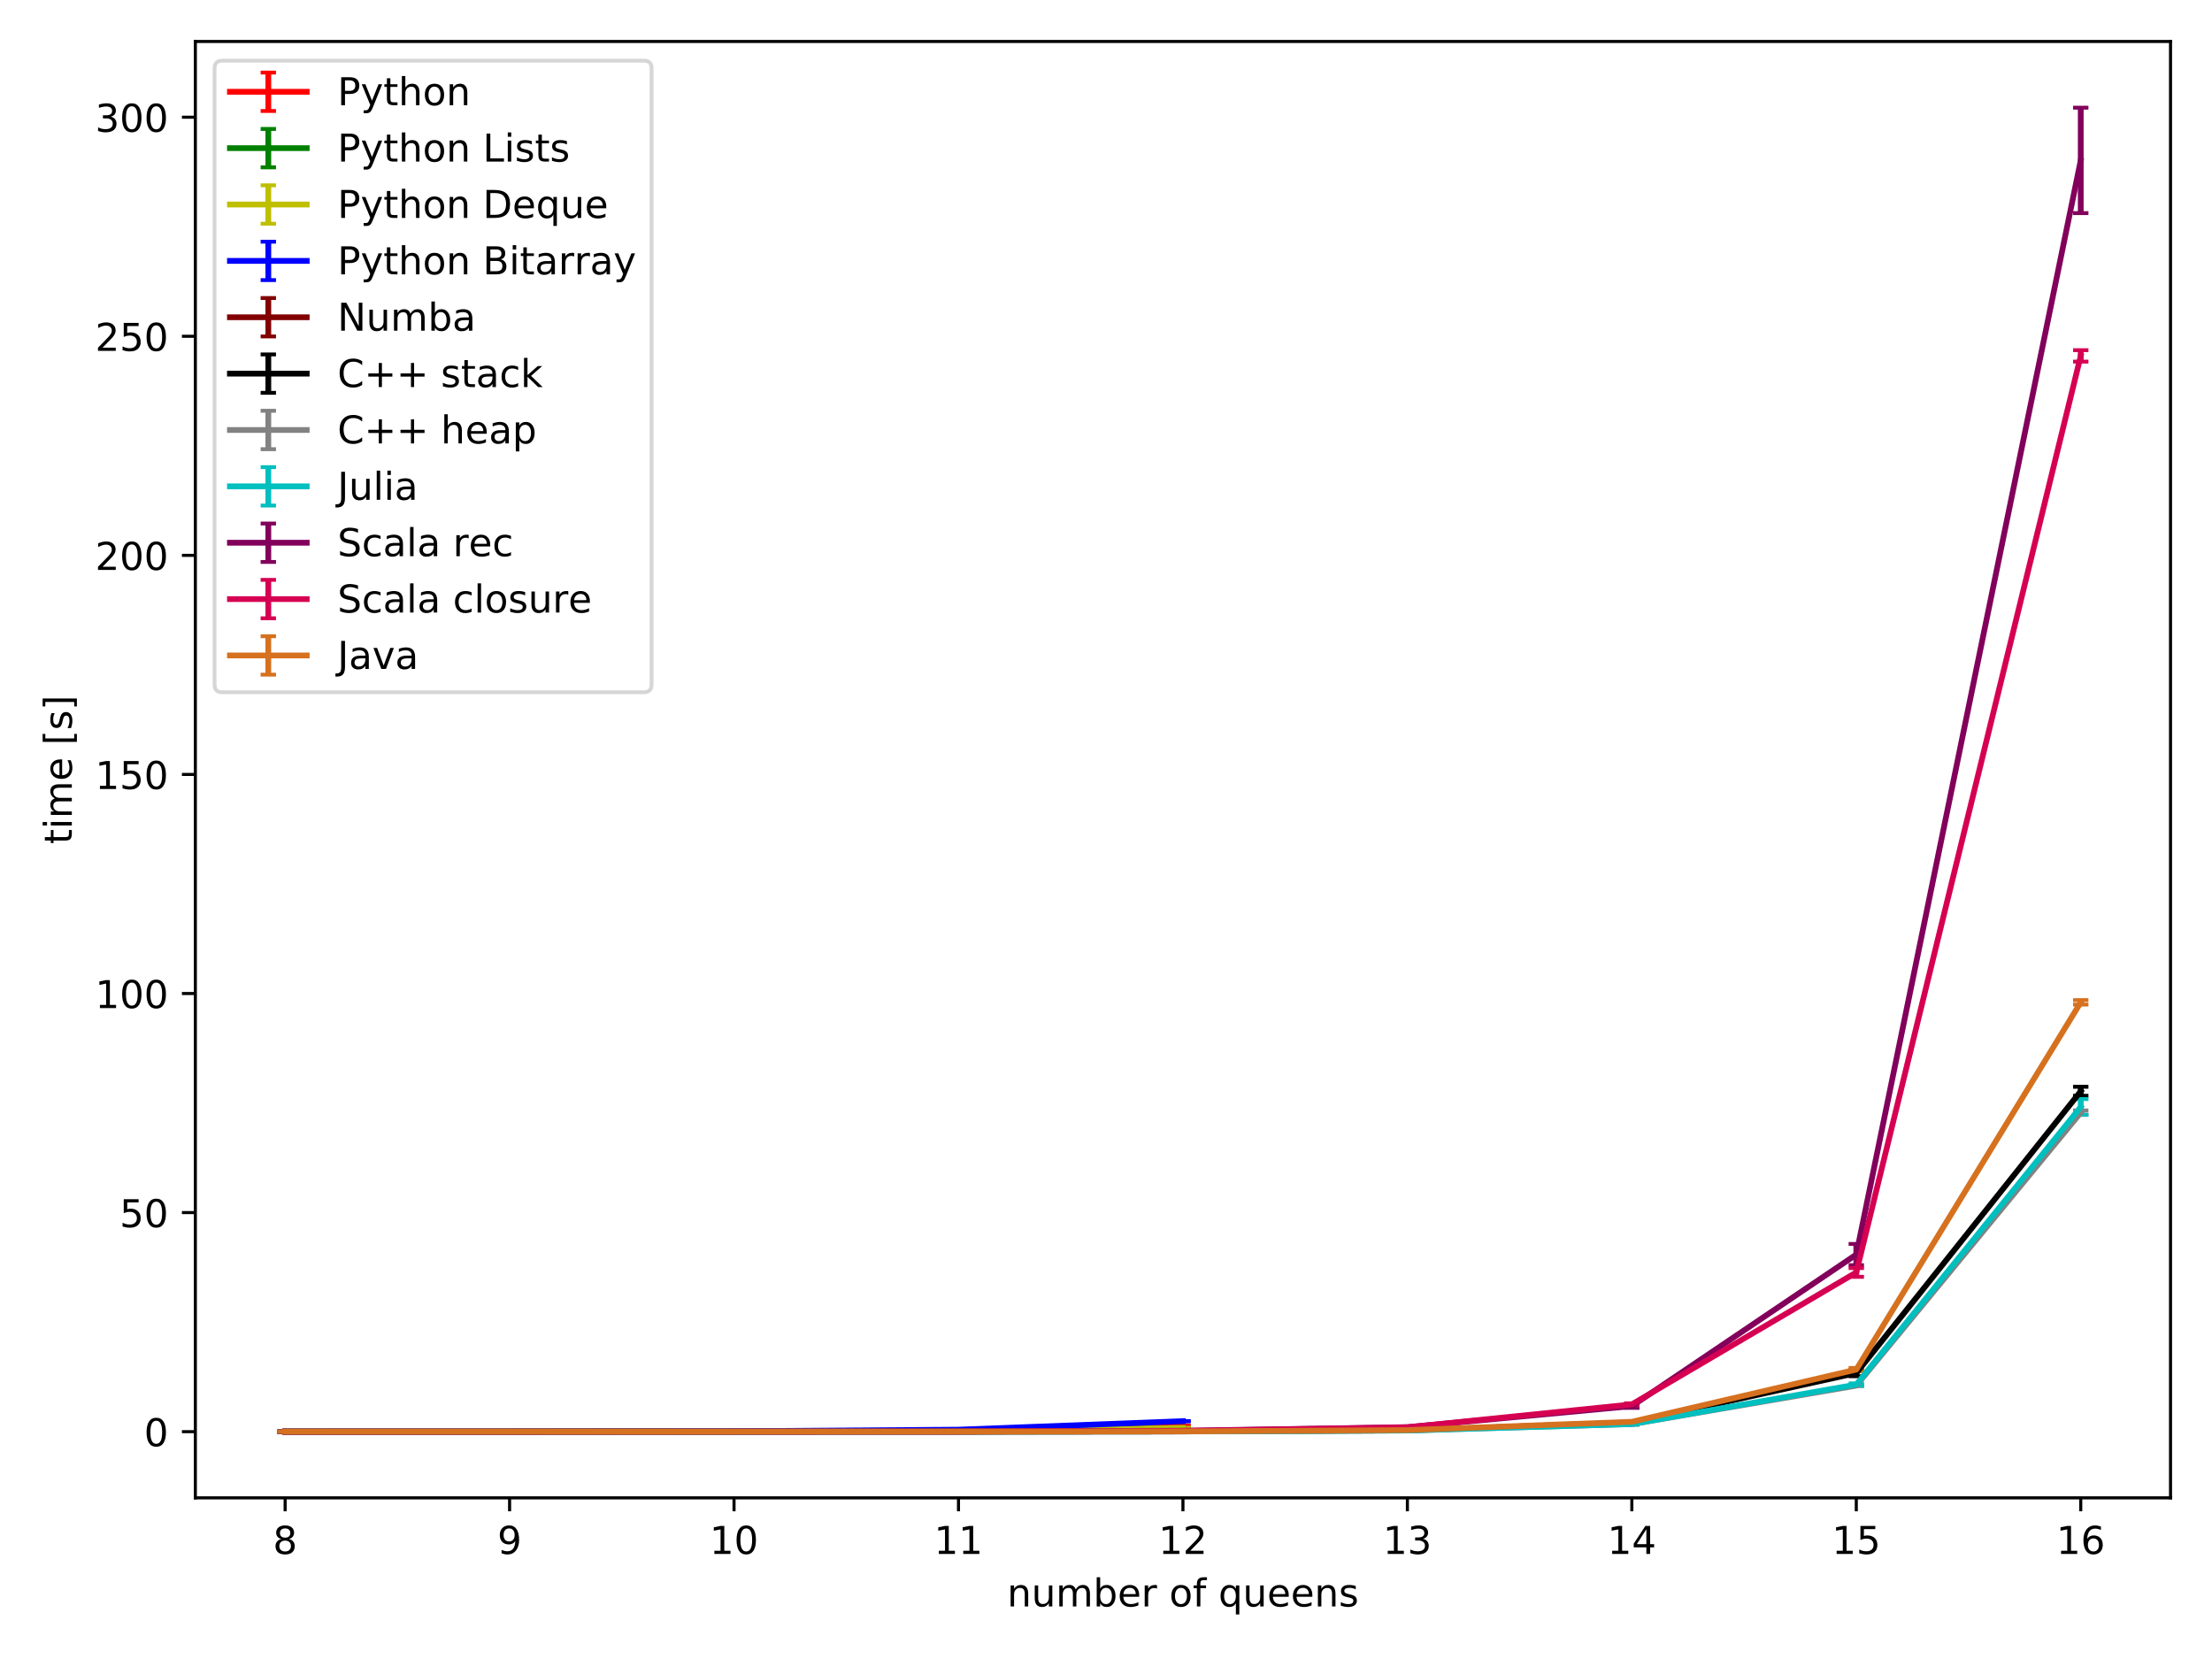 <?xml version="1.0" encoding="utf-8" standalone="no"?>
<!DOCTYPE svg PUBLIC "-//W3C//DTD SVG 1.1//EN"
  "http://www.w3.org/Graphics/SVG/1.1/DTD/svg11.dtd">
<!-- Created with matplotlib (https://matplotlib.org/) -->
<svg height="432pt" version="1.1" viewBox="0 0 576 432" width="576pt" xmlns="http://www.w3.org/2000/svg" xmlns:xlink="http://www.w3.org/1999/xlink">
 <defs>
  <style type="text/css">
*{stroke-linecap:butt;stroke-linejoin:round;}
  </style>
 </defs>
 <g id="figure_1">
  <g id="patch_1">
   <path d="M 0 432 
L 576 432 
L 576 0 
L 0 0 
z
" style="fill:#ffffff;"/>
  </g>
  <g id="axes_1">
   <g id="patch_2">
    <path d="M 50.87 390.04 
L 565.2 390.04 
L 565.2 10.8 
L 50.87 10.8 
z
" style="fill:#ffffff;"/>
   </g>
   <g id="matplotlib.axis_1">
    <g id="xtick_1">
     <g id="line2d_1">
      <defs>
       <path d="M 0 0 
L 0 3.5 
" id="m9cd3f312f5" style="stroke:#000000;stroke-width:0.8;"/>
      </defs>
      <g>
       <use style="stroke:#000000;stroke-width:0.8;" x="74.249" xlink:href="#m9cd3f312f5" y="390.04"/>
      </g>
     </g>
     <g id="text_1">
      <!-- 8 -->
      <defs>
       <path d="M 31.781 34.625 
Q 24.75 34.625 20.719 30.859 
Q 16.703 27.094 16.703 20.516 
Q 16.703 13.922 20.719 10.156 
Q 24.75 6.391 31.781 6.391 
Q 38.812 6.391 42.859 10.172 
Q 46.922 13.969 46.922 20.516 
Q 46.922 27.094 42.891 30.859 
Q 38.875 34.625 31.781 34.625 
z
M 21.922 38.812 
Q 15.578 40.375 12.031 44.719 
Q 8.5 49.078 8.5 55.328 
Q 8.5 64.062 14.719 69.141 
Q 20.953 74.219 31.781 74.219 
Q 42.672 74.219 48.875 69.141 
Q 55.078 64.062 55.078 55.328 
Q 55.078 49.078 51.531 44.719 
Q 48 40.375 41.703 38.812 
Q 48.828 37.156 52.797 32.312 
Q 56.781 27.484 56.781 20.516 
Q 56.781 9.906 50.312 4.234 
Q 43.844 -1.422 31.781 -1.422 
Q 19.734 -1.422 13.25 4.234 
Q 6.781 9.906 6.781 20.516 
Q 6.781 27.484 10.781 32.312 
Q 14.797 37.156 21.922 38.812 
z
M 18.312 54.391 
Q 18.312 48.734 21.844 45.562 
Q 25.391 42.391 31.781 42.391 
Q 38.141 42.391 41.719 45.562 
Q 45.312 48.734 45.312 54.391 
Q 45.312 60.062 41.719 63.234 
Q 38.141 66.406 31.781 66.406 
Q 25.391 66.406 21.844 63.234 
Q 18.312 60.062 18.312 54.391 
z
" id="DejaVuSans-56"/>
      </defs>
      <g transform="translate(71.067 404.638)scale(0.1 -0.1)">
       <use xlink:href="#DejaVuSans-56"/>
      </g>
     </g>
    </g>
    <g id="xtick_2">
     <g id="line2d_2">
      <g>
       <use style="stroke:#000000;stroke-width:0.8;" x="132.695" xlink:href="#m9cd3f312f5" y="390.04"/>
      </g>
     </g>
     <g id="text_2">
      <!-- 9 -->
      <defs>
       <path d="M 10.984 1.516 
L 10.984 10.5 
Q 14.703 8.734 18.5 7.812 
Q 22.312 6.891 25.984 6.891 
Q 35.75 6.891 40.891 13.453 
Q 46.047 20.016 46.781 33.406 
Q 43.953 29.203 39.594 26.953 
Q 35.25 24.703 29.984 24.703 
Q 19.047 24.703 12.672 31.312 
Q 6.297 37.938 6.297 49.422 
Q 6.297 60.641 12.938 67.422 
Q 19.578 74.219 30.609 74.219 
Q 43.266 74.219 49.922 64.516 
Q 56.594 54.828 56.594 36.375 
Q 56.594 19.141 48.406 8.859 
Q 40.234 -1.422 26.422 -1.422 
Q 22.703 -1.422 18.891 -0.688 
Q 15.094 0.047 10.984 1.516 
z
M 30.609 32.422 
Q 37.25 32.422 41.125 36.953 
Q 45.016 41.5 45.016 49.422 
Q 45.016 57.281 41.125 61.844 
Q 37.25 66.406 30.609 66.406 
Q 23.969 66.406 20.094 61.844 
Q 16.219 57.281 16.219 49.422 
Q 16.219 41.5 20.094 36.953 
Q 23.969 32.422 30.609 32.422 
z
" id="DejaVuSans-57"/>
      </defs>
      <g transform="translate(129.514 404.638)scale(0.1 -0.1)">
       <use xlink:href="#DejaVuSans-57"/>
      </g>
     </g>
    </g>
    <g id="xtick_3">
     <g id="line2d_3">
      <g>
       <use style="stroke:#000000;stroke-width:0.8;" x="191.142" xlink:href="#m9cd3f312f5" y="390.04"/>
      </g>
     </g>
     <g id="text_3">
      <!-- 10 -->
      <defs>
       <path d="M 12.406 8.297 
L 28.516 8.297 
L 28.516 63.922 
L 10.984 60.406 
L 10.984 69.391 
L 28.422 72.906 
L 38.281 72.906 
L 38.281 8.297 
L 54.391 8.297 
L 54.391 0 
L 12.406 0 
z
" id="DejaVuSans-49"/>
       <path d="M 31.781 66.406 
Q 24.172 66.406 20.328 58.906 
Q 16.5 51.422 16.5 36.375 
Q 16.5 21.391 20.328 13.891 
Q 24.172 6.391 31.781 6.391 
Q 39.453 6.391 43.281 13.891 
Q 47.125 21.391 47.125 36.375 
Q 47.125 51.422 43.281 58.906 
Q 39.453 66.406 31.781 66.406 
z
M 31.781 74.219 
Q 44.047 74.219 50.516 64.516 
Q 56.984 54.828 56.984 36.375 
Q 56.984 17.969 50.516 8.266 
Q 44.047 -1.422 31.781 -1.422 
Q 19.531 -1.422 13.062 8.266 
Q 6.594 17.969 6.594 36.375 
Q 6.594 54.828 13.062 64.516 
Q 19.531 74.219 31.781 74.219 
z
" id="DejaVuSans-48"/>
      </defs>
      <g transform="translate(184.779 404.638)scale(0.1 -0.1)">
       <use xlink:href="#DejaVuSans-49"/>
       <use x="63.623" xlink:href="#DejaVuSans-48"/>
      </g>
     </g>
    </g>
    <g id="xtick_4">
     <g id="line2d_4">
      <g>
       <use style="stroke:#000000;stroke-width:0.8;" x="249.588" xlink:href="#m9cd3f312f5" y="390.04"/>
      </g>
     </g>
     <g id="text_4">
      <!-- 11 -->
      <g transform="translate(243.226 404.638)scale(0.1 -0.1)">
       <use xlink:href="#DejaVuSans-49"/>
       <use x="63.623" xlink:href="#DejaVuSans-49"/>
      </g>
     </g>
    </g>
    <g id="xtick_5">
     <g id="line2d_5">
      <g>
       <use style="stroke:#000000;stroke-width:0.8;" x="308.035" xlink:href="#m9cd3f312f5" y="390.04"/>
      </g>
     </g>
     <g id="text_5">
      <!-- 12 -->
      <defs>
       <path d="M 19.188 8.297 
L 53.609 8.297 
L 53.609 0 
L 7.328 0 
L 7.328 8.297 
Q 12.938 14.109 22.625 23.891 
Q 32.328 33.688 34.812 36.531 
Q 39.547 41.844 41.422 45.531 
Q 43.312 49.219 43.312 52.781 
Q 43.312 58.594 39.234 62.25 
Q 35.156 65.922 28.609 65.922 
Q 23.969 65.922 18.812 64.312 
Q 13.672 62.703 7.812 59.422 
L 7.812 69.391 
Q 13.766 71.781 18.938 73 
Q 24.125 74.219 28.422 74.219 
Q 39.75 74.219 46.484 68.547 
Q 53.219 62.891 53.219 53.422 
Q 53.219 48.922 51.531 44.891 
Q 49.859 40.875 45.406 35.406 
Q 44.188 33.984 37.641 27.219 
Q 31.109 20.453 19.188 8.297 
z
" id="DejaVuSans-50"/>
      </defs>
      <g transform="translate(301.673 404.638)scale(0.1 -0.1)">
       <use xlink:href="#DejaVuSans-49"/>
       <use x="63.623" xlink:href="#DejaVuSans-50"/>
      </g>
     </g>
    </g>
    <g id="xtick_6">
     <g id="line2d_6">
      <g>
       <use style="stroke:#000000;stroke-width:0.8;" x="366.482" xlink:href="#m9cd3f312f5" y="390.04"/>
      </g>
     </g>
     <g id="text_6">
      <!-- 13 -->
      <defs>
       <path d="M 40.578 39.312 
Q 47.656 37.797 51.625 33 
Q 55.609 28.219 55.609 21.188 
Q 55.609 10.406 48.188 4.484 
Q 40.766 -1.422 27.094 -1.422 
Q 22.516 -1.422 17.656 -0.516 
Q 12.797 0.391 7.625 2.203 
L 7.625 11.719 
Q 11.719 9.328 16.594 8.109 
Q 21.484 6.891 26.812 6.891 
Q 36.078 6.891 40.938 10.547 
Q 45.797 14.203 45.797 21.188 
Q 45.797 27.641 41.281 31.266 
Q 36.766 34.906 28.719 34.906 
L 20.219 34.906 
L 20.219 43.016 
L 29.109 43.016 
Q 36.375 43.016 40.234 45.922 
Q 44.094 48.828 44.094 54.297 
Q 44.094 59.906 40.109 62.906 
Q 36.141 65.922 28.719 65.922 
Q 24.656 65.922 20.016 65.031 
Q 15.375 64.156 9.812 62.312 
L 9.812 71.094 
Q 15.438 72.656 20.344 73.438 
Q 25.25 74.219 29.594 74.219 
Q 40.828 74.219 47.359 69.109 
Q 53.906 64.016 53.906 55.328 
Q 53.906 49.266 50.438 45.094 
Q 46.969 40.922 40.578 39.312 
z
" id="DejaVuSans-51"/>
      </defs>
      <g transform="translate(360.119 404.638)scale(0.1 -0.1)">
       <use xlink:href="#DejaVuSans-49"/>
       <use x="63.623" xlink:href="#DejaVuSans-51"/>
      </g>
     </g>
    </g>
    <g id="xtick_7">
     <g id="line2d_7">
      <g>
       <use style="stroke:#000000;stroke-width:0.8;" x="424.928" xlink:href="#m9cd3f312f5" y="390.04"/>
      </g>
     </g>
     <g id="text_7">
      <!-- 14 -->
      <defs>
       <path d="M 37.797 64.312 
L 12.891 25.391 
L 37.797 25.391 
z
M 35.203 72.906 
L 47.609 72.906 
L 47.609 25.391 
L 58.016 25.391 
L 58.016 17.188 
L 47.609 17.188 
L 47.609 0 
L 37.797 0 
L 37.797 17.188 
L 4.891 17.188 
L 4.891 26.703 
z
" id="DejaVuSans-52"/>
      </defs>
      <g transform="translate(418.566 404.638)scale(0.1 -0.1)">
       <use xlink:href="#DejaVuSans-49"/>
       <use x="63.623" xlink:href="#DejaVuSans-52"/>
      </g>
     </g>
    </g>
    <g id="xtick_8">
     <g id="line2d_8">
      <g>
       <use style="stroke:#000000;stroke-width:0.8;" x="483.375" xlink:href="#m9cd3f312f5" y="390.04"/>
      </g>
     </g>
     <g id="text_8">
      <!-- 15 -->
      <defs>
       <path d="M 10.797 72.906 
L 49.516 72.906 
L 49.516 64.594 
L 19.828 64.594 
L 19.828 46.734 
Q 21.969 47.469 24.109 47.828 
Q 26.266 48.188 28.422 48.188 
Q 40.625 48.188 47.75 41.5 
Q 54.891 34.812 54.891 23.391 
Q 54.891 11.625 47.562 5.094 
Q 40.234 -1.422 26.906 -1.422 
Q 22.312 -1.422 17.547 -0.641 
Q 12.797 0.141 7.719 1.703 
L 7.719 11.625 
Q 12.109 9.234 16.797 8.062 
Q 21.484 6.891 26.703 6.891 
Q 35.156 6.891 40.078 11.328 
Q 45.016 15.766 45.016 23.391 
Q 45.016 31 40.078 35.438 
Q 35.156 39.891 26.703 39.891 
Q 22.75 39.891 18.812 39.016 
Q 14.891 38.141 10.797 36.281 
z
" id="DejaVuSans-53"/>
      </defs>
      <g transform="translate(477.012 404.638)scale(0.1 -0.1)">
       <use xlink:href="#DejaVuSans-49"/>
       <use x="63.623" xlink:href="#DejaVuSans-53"/>
      </g>
     </g>
    </g>
    <g id="xtick_9">
     <g id="line2d_9">
      <g>
       <use style="stroke:#000000;stroke-width:0.8;" x="541.821" xlink:href="#m9cd3f312f5" y="390.04"/>
      </g>
     </g>
     <g id="text_9">
      <!-- 16 -->
      <defs>
       <path d="M 33.016 40.375 
Q 26.375 40.375 22.484 35.828 
Q 18.609 31.297 18.609 23.391 
Q 18.609 15.531 22.484 10.953 
Q 26.375 6.391 33.016 6.391 
Q 39.656 6.391 43.531 10.953 
Q 47.406 15.531 47.406 23.391 
Q 47.406 31.297 43.531 35.828 
Q 39.656 40.375 33.016 40.375 
z
M 52.594 71.297 
L 52.594 62.312 
Q 48.875 64.062 45.094 64.984 
Q 41.312 65.922 37.594 65.922 
Q 27.828 65.922 22.672 59.328 
Q 17.531 52.734 16.797 39.406 
Q 19.672 43.656 24.016 45.922 
Q 28.375 48.188 33.594 48.188 
Q 44.578 48.188 50.953 41.516 
Q 57.328 34.859 57.328 23.391 
Q 57.328 12.156 50.688 5.359 
Q 44.047 -1.422 33.016 -1.422 
Q 20.359 -1.422 13.672 8.266 
Q 6.984 17.969 6.984 36.375 
Q 6.984 53.656 15.188 63.938 
Q 23.391 74.219 37.203 74.219 
Q 40.922 74.219 44.703 73.484 
Q 48.484 72.75 52.594 71.297 
z
" id="DejaVuSans-54"/>
      </defs>
      <g transform="translate(535.459 404.638)scale(0.1 -0.1)">
       <use xlink:href="#DejaVuSans-49"/>
       <use x="63.623" xlink:href="#DejaVuSans-54"/>
      </g>
     </g>
    </g>
    <g id="text_10">
     <!-- number of queens -->
     <defs>
      <path d="M 54.891 33.016 
L 54.891 0 
L 45.906 0 
L 45.906 32.719 
Q 45.906 40.484 42.875 44.328 
Q 39.844 48.188 33.797 48.188 
Q 26.516 48.188 22.312 43.547 
Q 18.109 38.922 18.109 30.906 
L 18.109 0 
L 9.078 0 
L 9.078 54.688 
L 18.109 54.688 
L 18.109 46.188 
Q 21.344 51.125 25.703 53.562 
Q 30.078 56 35.797 56 
Q 45.219 56 50.047 50.172 
Q 54.891 44.344 54.891 33.016 
z
" id="DejaVuSans-110"/>
      <path d="M 8.5 21.578 
L 8.5 54.688 
L 17.484 54.688 
L 17.484 21.922 
Q 17.484 14.156 20.5 10.266 
Q 23.531 6.391 29.594 6.391 
Q 36.859 6.391 41.078 11.031 
Q 45.312 15.672 45.312 23.688 
L 45.312 54.688 
L 54.297 54.688 
L 54.297 0 
L 45.312 0 
L 45.312 8.406 
Q 42.047 3.422 37.719 1 
Q 33.406 -1.422 27.688 -1.422 
Q 18.266 -1.422 13.375 4.438 
Q 8.5 10.297 8.5 21.578 
z
M 31.109 56 
z
" id="DejaVuSans-117"/>
      <path d="M 52 44.188 
Q 55.375 50.25 60.062 53.125 
Q 64.75 56 71.094 56 
Q 79.641 56 84.281 50.016 
Q 88.922 44.047 88.922 33.016 
L 88.922 0 
L 79.891 0 
L 79.891 32.719 
Q 79.891 40.578 77.094 44.375 
Q 74.312 48.188 68.609 48.188 
Q 61.625 48.188 57.562 43.547 
Q 53.516 38.922 53.516 30.906 
L 53.516 0 
L 44.484 0 
L 44.484 32.719 
Q 44.484 40.625 41.703 44.406 
Q 38.922 48.188 33.109 48.188 
Q 26.219 48.188 22.156 43.531 
Q 18.109 38.875 18.109 30.906 
L 18.109 0 
L 9.078 0 
L 9.078 54.688 
L 18.109 54.688 
L 18.109 46.188 
Q 21.188 51.219 25.484 53.609 
Q 29.781 56 35.688 56 
Q 41.656 56 45.828 52.969 
Q 50 49.953 52 44.188 
z
" id="DejaVuSans-109"/>
      <path d="M 48.688 27.297 
Q 48.688 37.203 44.609 42.844 
Q 40.531 48.484 33.406 48.484 
Q 26.266 48.484 22.188 42.844 
Q 18.109 37.203 18.109 27.297 
Q 18.109 17.391 22.188 11.75 
Q 26.266 6.109 33.406 6.109 
Q 40.531 6.109 44.609 11.75 
Q 48.688 17.391 48.688 27.297 
z
M 18.109 46.391 
Q 20.953 51.266 25.266 53.625 
Q 29.594 56 35.594 56 
Q 45.562 56 51.781 48.094 
Q 58.016 40.188 58.016 27.297 
Q 58.016 14.406 51.781 6.484 
Q 45.562 -1.422 35.594 -1.422 
Q 29.594 -1.422 25.266 0.953 
Q 20.953 3.328 18.109 8.203 
L 18.109 0 
L 9.078 0 
L 9.078 75.984 
L 18.109 75.984 
z
" id="DejaVuSans-98"/>
      <path d="M 56.203 29.594 
L 56.203 25.203 
L 14.891 25.203 
Q 15.484 15.922 20.484 11.062 
Q 25.484 6.203 34.422 6.203 
Q 39.594 6.203 44.453 7.469 
Q 49.312 8.734 54.109 11.281 
L 54.109 2.781 
Q 49.266 0.734 44.188 -0.344 
Q 39.109 -1.422 33.891 -1.422 
Q 20.797 -1.422 13.156 6.188 
Q 5.516 13.812 5.516 26.812 
Q 5.516 40.234 12.766 48.109 
Q 20.016 56 32.328 56 
Q 43.359 56 49.781 48.891 
Q 56.203 41.797 56.203 29.594 
z
M 47.219 32.234 
Q 47.125 39.594 43.094 43.984 
Q 39.062 48.391 32.422 48.391 
Q 24.906 48.391 20.391 44.141 
Q 15.875 39.891 15.188 32.172 
z
" id="DejaVuSans-101"/>
      <path d="M 41.109 46.297 
Q 39.594 47.172 37.812 47.578 
Q 36.031 48 33.891 48 
Q 26.266 48 22.188 43.047 
Q 18.109 38.094 18.109 28.812 
L 18.109 0 
L 9.078 0 
L 9.078 54.688 
L 18.109 54.688 
L 18.109 46.188 
Q 20.953 51.172 25.484 53.578 
Q 30.031 56 36.531 56 
Q 37.453 56 38.578 55.875 
Q 39.703 55.766 41.062 55.516 
z
" id="DejaVuSans-114"/>
      <path id="DejaVuSans-32"/>
      <path d="M 30.609 48.391 
Q 23.391 48.391 19.188 42.75 
Q 14.984 37.109 14.984 27.297 
Q 14.984 17.484 19.156 11.844 
Q 23.344 6.203 30.609 6.203 
Q 37.797 6.203 41.984 11.859 
Q 46.188 17.531 46.188 27.297 
Q 46.188 37.016 41.984 42.703 
Q 37.797 48.391 30.609 48.391 
z
M 30.609 56 
Q 42.328 56 49.016 48.375 
Q 55.719 40.766 55.719 27.297 
Q 55.719 13.875 49.016 6.219 
Q 42.328 -1.422 30.609 -1.422 
Q 18.844 -1.422 12.172 6.219 
Q 5.516 13.875 5.516 27.297 
Q 5.516 40.766 12.172 48.375 
Q 18.844 56 30.609 56 
z
" id="DejaVuSans-111"/>
      <path d="M 37.109 75.984 
L 37.109 68.5 
L 28.516 68.5 
Q 23.688 68.5 21.797 66.547 
Q 19.922 64.594 19.922 59.516 
L 19.922 54.688 
L 34.719 54.688 
L 34.719 47.703 
L 19.922 47.703 
L 19.922 0 
L 10.891 0 
L 10.891 47.703 
L 2.297 47.703 
L 2.297 54.688 
L 10.891 54.688 
L 10.891 58.5 
Q 10.891 67.625 15.141 71.797 
Q 19.391 75.984 28.609 75.984 
z
" id="DejaVuSans-102"/>
      <path d="M 14.797 27.297 
Q 14.797 17.391 18.875 11.75 
Q 22.953 6.109 30.078 6.109 
Q 37.203 6.109 41.297 11.75 
Q 45.406 17.391 45.406 27.297 
Q 45.406 37.203 41.297 42.844 
Q 37.203 48.484 30.078 48.484 
Q 22.953 48.484 18.875 42.844 
Q 14.797 37.203 14.797 27.297 
z
M 45.406 8.203 
Q 42.578 3.328 38.25 0.953 
Q 33.938 -1.422 27.875 -1.422 
Q 17.969 -1.422 11.734 6.484 
Q 5.516 14.406 5.516 27.297 
Q 5.516 40.188 11.734 48.094 
Q 17.969 56 27.875 56 
Q 33.938 56 38.25 53.625 
Q 42.578 51.266 45.406 46.391 
L 45.406 54.688 
L 54.391 54.688 
L 54.391 -20.797 
L 45.406 -20.797 
z
" id="DejaVuSans-113"/>
      <path d="M 44.281 53.078 
L 44.281 44.578 
Q 40.484 46.531 36.375 47.5 
Q 32.281 48.484 27.875 48.484 
Q 21.188 48.484 17.844 46.438 
Q 14.5 44.391 14.5 40.281 
Q 14.5 37.156 16.891 35.375 
Q 19.281 33.594 26.516 31.984 
L 29.594 31.297 
Q 39.156 29.25 43.188 25.516 
Q 47.219 21.781 47.219 15.094 
Q 47.219 7.469 41.188 3.016 
Q 35.156 -1.422 24.609 -1.422 
Q 20.219 -1.422 15.453 -0.562 
Q 10.688 0.297 5.422 2 
L 5.422 11.281 
Q 10.406 8.688 15.234 7.391 
Q 20.062 6.109 24.812 6.109 
Q 31.156 6.109 34.562 8.281 
Q 37.984 10.453 37.984 14.406 
Q 37.984 18.062 35.516 20.016 
Q 33.062 21.969 24.703 23.781 
L 21.578 24.516 
Q 13.234 26.266 9.516 29.906 
Q 5.812 33.547 5.812 39.891 
Q 5.812 47.609 11.281 51.797 
Q 16.75 56 26.812 56 
Q 31.781 56 36.172 55.266 
Q 40.578 54.547 44.281 53.078 
z
" id="DejaVuSans-115"/>
     </defs>
     <g transform="translate(262.254 418.317)scale(0.1 -0.1)">
      <use xlink:href="#DejaVuSans-110"/>
      <use x="63.379" xlink:href="#DejaVuSans-117"/>
      <use x="126.758" xlink:href="#DejaVuSans-109"/>
      <use x="224.17" xlink:href="#DejaVuSans-98"/>
      <use x="287.646" xlink:href="#DejaVuSans-101"/>
      <use x="349.17" xlink:href="#DejaVuSans-114"/>
      <use x="390.283" xlink:href="#DejaVuSans-32"/>
      <use x="422.07" xlink:href="#DejaVuSans-111"/>
      <use x="483.252" xlink:href="#DejaVuSans-102"/>
      <use x="518.457" xlink:href="#DejaVuSans-32"/>
      <use x="550.244" xlink:href="#DejaVuSans-113"/>
      <use x="613.721" xlink:href="#DejaVuSans-117"/>
      <use x="677.1" xlink:href="#DejaVuSans-101"/>
      <use x="738.623" xlink:href="#DejaVuSans-101"/>
      <use x="800.146" xlink:href="#DejaVuSans-110"/>
      <use x="863.525" xlink:href="#DejaVuSans-115"/>
     </g>
    </g>
   </g>
   <g id="matplotlib.axis_2">
    <g id="ytick_1">
     <g id="line2d_10">
      <defs>
       <path d="M 0 0 
L -3.5 0 
" id="m94336176ca" style="stroke:#000000;stroke-width:0.8;"/>
      </defs>
      <g>
       <use style="stroke:#000000;stroke-width:0.8;" x="50.87" xlink:href="#m94336176ca" y="372.801"/>
      </g>
     </g>
     <g id="text_11">
      <!-- 0 -->
      <g transform="translate(37.508 376.6)scale(0.1 -0.1)">
       <use xlink:href="#DejaVuSans-48"/>
      </g>
     </g>
    </g>
    <g id="ytick_2">
     <g id="line2d_11">
      <g>
       <use style="stroke:#000000;stroke-width:0.8;" x="50.87" xlink:href="#m94336176ca" y="315.754"/>
      </g>
     </g>
     <g id="text_12">
      <!-- 50 -->
      <g transform="translate(31.145 319.553)scale(0.1 -0.1)">
       <use xlink:href="#DejaVuSans-53"/>
       <use x="63.623" xlink:href="#DejaVuSans-48"/>
      </g>
     </g>
    </g>
    <g id="ytick_3">
     <g id="line2d_12">
      <g>
       <use style="stroke:#000000;stroke-width:0.8;" x="50.87" xlink:href="#m94336176ca" y="258.708"/>
      </g>
     </g>
     <g id="text_13">
      <!-- 100 -->
      <g transform="translate(24.782 262.507)scale(0.1 -0.1)">
       <use xlink:href="#DejaVuSans-49"/>
       <use x="63.623" xlink:href="#DejaVuSans-48"/>
       <use x="127.246" xlink:href="#DejaVuSans-48"/>
      </g>
     </g>
    </g>
    <g id="ytick_4">
     <g id="line2d_13">
      <g>
       <use style="stroke:#000000;stroke-width:0.8;" x="50.87" xlink:href="#m94336176ca" y="201.661"/>
      </g>
     </g>
     <g id="text_14">
      <!-- 150 -->
      <g transform="translate(24.782 205.46)scale(0.1 -0.1)">
       <use xlink:href="#DejaVuSans-49"/>
       <use x="63.623" xlink:href="#DejaVuSans-53"/>
       <use x="127.246" xlink:href="#DejaVuSans-48"/>
      </g>
     </g>
    </g>
    <g id="ytick_5">
     <g id="line2d_14">
      <g>
       <use style="stroke:#000000;stroke-width:0.8;" x="50.87" xlink:href="#m94336176ca" y="144.614"/>
      </g>
     </g>
     <g id="text_15">
      <!-- 200 -->
      <g transform="translate(24.782 148.414)scale(0.1 -0.1)">
       <use xlink:href="#DejaVuSans-50"/>
       <use x="63.623" xlink:href="#DejaVuSans-48"/>
       <use x="127.246" xlink:href="#DejaVuSans-48"/>
      </g>
     </g>
    </g>
    <g id="ytick_6">
     <g id="line2d_15">
      <g>
       <use style="stroke:#000000;stroke-width:0.8;" x="50.87" xlink:href="#m94336176ca" y="87.568"/>
      </g>
     </g>
     <g id="text_16">
      <!-- 250 -->
      <g transform="translate(24.782 91.367)scale(0.1 -0.1)">
       <use xlink:href="#DejaVuSans-50"/>
       <use x="63.623" xlink:href="#DejaVuSans-53"/>
       <use x="127.246" xlink:href="#DejaVuSans-48"/>
      </g>
     </g>
    </g>
    <g id="ytick_7">
     <g id="line2d_16">
      <g>
       <use style="stroke:#000000;stroke-width:0.8;" x="50.87" xlink:href="#m94336176ca" y="30.521"/>
      </g>
     </g>
     <g id="text_17">
      <!-- 300 -->
      <g transform="translate(24.782 34.32)scale(0.1 -0.1)">
       <use xlink:href="#DejaVuSans-51"/>
       <use x="63.623" xlink:href="#DejaVuSans-48"/>
       <use x="127.246" xlink:href="#DejaVuSans-48"/>
      </g>
     </g>
    </g>
    <g id="text_18">
     <!-- time [s] -->
     <defs>
      <path d="M 18.312 70.219 
L 18.312 54.688 
L 36.812 54.688 
L 36.812 47.703 
L 18.312 47.703 
L 18.312 18.016 
Q 18.312 11.328 20.141 9.422 
Q 21.969 7.516 27.594 7.516 
L 36.812 7.516 
L 36.812 0 
L 27.594 0 
Q 17.188 0 13.234 3.875 
Q 9.281 7.766 9.281 18.016 
L 9.281 47.703 
L 2.688 47.703 
L 2.688 54.688 
L 9.281 54.688 
L 9.281 70.219 
z
" id="DejaVuSans-116"/>
      <path d="M 9.422 54.688 
L 18.406 54.688 
L 18.406 0 
L 9.422 0 
z
M 9.422 75.984 
L 18.406 75.984 
L 18.406 64.594 
L 9.422 64.594 
z
" id="DejaVuSans-105"/>
      <path d="M 8.594 75.984 
L 29.297 75.984 
L 29.297 69 
L 17.578 69 
L 17.578 -6.203 
L 29.297 -6.203 
L 29.297 -13.188 
L 8.594 -13.188 
z
" id="DejaVuSans-91"/>
      <path d="M 30.422 75.984 
L 30.422 -13.188 
L 9.719 -13.188 
L 9.719 -6.203 
L 21.391 -6.203 
L 21.391 69 
L 9.719 69 
L 9.719 75.984 
z
" id="DejaVuSans-93"/>
     </defs>
     <g transform="translate(18.703 219.811)rotate(-90)scale(0.1 -0.1)">
      <use xlink:href="#DejaVuSans-116"/>
      <use x="39.209" xlink:href="#DejaVuSans-105"/>
      <use x="66.992" xlink:href="#DejaVuSans-109"/>
      <use x="164.404" xlink:href="#DejaVuSans-101"/>
      <use x="225.928" xlink:href="#DejaVuSans-32"/>
      <use x="257.715" xlink:href="#DejaVuSans-91"/>
      <use x="296.729" xlink:href="#DejaVuSans-115"/>
      <use x="348.828" xlink:href="#DejaVuSans-93"/>
     </g>
    </g>
   </g>
   <g id="LineCollection_1">
    <path clip-path="url(#pa86332b093)" d="M 74.249 372.798 
L 74.249 372.798 
" style="fill:none;stroke:#ff0000;stroke-width:1.5;"/>
    <path clip-path="url(#pa86332b093)" d="M 132.695 372.788 
L 132.695 372.787 
" style="fill:none;stroke:#ff0000;stroke-width:1.5;"/>
    <path clip-path="url(#pa86332b093)" d="M 191.142 372.743 
L 191.142 372.742 
" style="fill:none;stroke:#ff0000;stroke-width:1.5;"/>
    <path clip-path="url(#pa86332b093)" d="M 249.588 372.527 
L 249.588 372.492 
" style="fill:none;stroke:#ff0000;stroke-width:1.5;"/>
    <path clip-path="url(#pa86332b093)" d="M 308.035 371.294 
L 308.035 371.274 
" style="fill:none;stroke:#ff0000;stroke-width:1.5;"/>
   </g>
   <g id="LineCollection_2">
    <path clip-path="url(#pa86332b093)" d="M 74.249 372.799 
L 74.249 372.799 
" style="fill:none;stroke:#008000;stroke-width:1.5;"/>
    <path clip-path="url(#pa86332b093)" d="M 132.695 372.793 
L 132.695 372.793 
" style="fill:none;stroke:#008000;stroke-width:1.5;"/>
    <path clip-path="url(#pa86332b093)" d="M 191.142 372.766 
L 191.142 372.763 
" style="fill:none;stroke:#008000;stroke-width:1.5;"/>
    <path clip-path="url(#pa86332b093)" d="M 249.588 372.628 
L 249.588 372.626 
" style="fill:none;stroke:#008000;stroke-width:1.5;"/>
    <path clip-path="url(#pa86332b093)" d="M 308.035 371.887 
L 308.035 371.869 
" style="fill:none;stroke:#008000;stroke-width:1.5;"/>
   </g>
   <g id="LineCollection_3">
    <path clip-path="url(#pa86332b093)" d="M 74.249 372.799 
L 74.249 372.799 
" style="fill:none;stroke:#bfbf00;stroke-width:1.5;"/>
    <path clip-path="url(#pa86332b093)" d="M 132.695 372.793 
L 132.695 372.792 
" style="fill:none;stroke:#bfbf00;stroke-width:1.5;"/>
    <path clip-path="url(#pa86332b093)" d="M 191.142 372.765 
L 191.142 372.761 
" style="fill:none;stroke:#bfbf00;stroke-width:1.5;"/>
    <path clip-path="url(#pa86332b093)" d="M 249.588 372.62 
L 249.588 372.617 
" style="fill:none;stroke:#bfbf00;stroke-width:1.5;"/>
    <path clip-path="url(#pa86332b093)" d="M 308.035 371.84 
L 308.035 371.83 
" style="fill:none;stroke:#bfbf00;stroke-width:1.5;"/>
   </g>
   <g id="LineCollection_4">
    <path clip-path="url(#pa86332b093)" d="M 74.249 372.795 
L 74.249 372.795 
" style="fill:none;stroke:#0000ff;stroke-width:1.5;"/>
    <path clip-path="url(#pa86332b093)" d="M 132.695 372.778 
L 132.695 372.776 
" style="fill:none;stroke:#0000ff;stroke-width:1.5;"/>
    <path clip-path="url(#pa86332b093)" d="M 191.142 372.699 
L 191.142 372.692 
" style="fill:none;stroke:#0000ff;stroke-width:1.5;"/>
    <path clip-path="url(#pa86332b093)" d="M 249.588 372.296 
L 249.588 372.274 
" style="fill:none;stroke:#0000ff;stroke-width:1.5;"/>
    <path clip-path="url(#pa86332b093)" d="M 308.035 370.077 
L 308.035 370.052 
" style="fill:none;stroke:#0000ff;stroke-width:1.5;"/>
   </g>
   <g id="LineCollection_5">
    <path clip-path="url(#pa86332b093)" d="M 74.249 372.801 
L 74.249 372.801 
" style="fill:none;stroke:#820002;stroke-width:1.5;"/>
    <path clip-path="url(#pa86332b093)" d="M 132.695 372.8 
L 132.695 372.8 
" style="fill:none;stroke:#820002;stroke-width:1.5;"/>
    <path clip-path="url(#pa86332b093)" d="M 191.142 372.799 
L 191.142 372.799 
" style="fill:none;stroke:#820002;stroke-width:1.5;"/>
    <path clip-path="url(#pa86332b093)" d="M 249.588 372.791 
L 249.588 372.791 
" style="fill:none;stroke:#820002;stroke-width:1.5;"/>
    <path clip-path="url(#pa86332b093)" d="M 308.035 372.751 
L 308.035 372.749 
" style="fill:none;stroke:#820002;stroke-width:1.5;"/>
   </g>
   <g id="LineCollection_6">
    <path clip-path="url(#pa86332b093)" d="M 74.249 372.801 
L 74.249 372.801 
" style="fill:none;stroke:#000000;stroke-width:1.5;"/>
    <path clip-path="url(#pa86332b093)" d="M 132.695 372.8 
L 132.695 372.8 
" style="fill:none;stroke:#000000;stroke-width:1.5;"/>
    <path clip-path="url(#pa86332b093)" d="M 191.142 372.798 
L 191.142 372.798 
" style="fill:none;stroke:#000000;stroke-width:1.5;"/>
    <path clip-path="url(#pa86332b093)" d="M 249.588 372.787 
L 249.588 372.787 
" style="fill:none;stroke:#000000;stroke-width:1.5;"/>
    <path clip-path="url(#pa86332b093)" d="M 308.035 372.728 
L 308.035 372.728 
" style="fill:none;stroke:#000000;stroke-width:1.5;"/>
    <path clip-path="url(#pa86332b093)" d="M 366.482 372.501 
L 366.482 372.419 
" style="fill:none;stroke:#000000;stroke-width:1.5;"/>
    <path clip-path="url(#pa86332b093)" d="M 424.928 370.614 
L 424.928 370.206 
" style="fill:none;stroke:#000000;stroke-width:1.5;"/>
    <path clip-path="url(#pa86332b093)" d="M 483.375 358.372 
L 483.375 356.709 
" style="fill:none;stroke:#000000;stroke-width:1.5;"/>
    <path clip-path="url(#pa86332b093)" d="M 541.821 285.336 
L 541.821 282.993 
" style="fill:none;stroke:#000000;stroke-width:1.5;"/>
   </g>
   <g id="LineCollection_7">
    <path clip-path="url(#pa86332b093)" d="M 74.249 372.801 
L 74.249 372.801 
" style="fill:none;stroke:#828282;stroke-width:1.5;"/>
    <path clip-path="url(#pa86332b093)" d="M 132.695 372.8 
L 132.695 372.8 
" style="fill:none;stroke:#828282;stroke-width:1.5;"/>
    <path clip-path="url(#pa86332b093)" d="M 191.142 372.799 
L 191.142 372.799 
" style="fill:none;stroke:#828282;stroke-width:1.5;"/>
    <path clip-path="url(#pa86332b093)" d="M 249.588 372.791 
L 249.588 372.791 
" style="fill:none;stroke:#828282;stroke-width:1.5;"/>
    <path clip-path="url(#pa86332b093)" d="M 308.035 372.746 
L 308.035 372.746 
" style="fill:none;stroke:#828282;stroke-width:1.5;"/>
    <path clip-path="url(#pa86332b093)" d="M 366.482 372.493 
L 366.482 372.492 
" style="fill:none;stroke:#828282;stroke-width:1.5;"/>
    <path clip-path="url(#pa86332b093)" d="M 424.928 370.989 
L 424.928 370.675 
" style="fill:none;stroke:#828282;stroke-width:1.5;"/>
    <path clip-path="url(#pa86332b093)" d="M 483.375 360.93 
L 483.375 360.71 
" style="fill:none;stroke:#828282;stroke-width:1.5;"/>
    <path clip-path="url(#pa86332b093)" d="M 541.821 290.274 
L 541.821 289.16 
" style="fill:none;stroke:#828282;stroke-width:1.5;"/>
   </g>
   <g id="LineCollection_8">
    <path clip-path="url(#pa86332b093)" d="M 74.249 372.801 
L 74.249 372.801 
" style="fill:none;stroke:#00bfbf;stroke-width:1.5;"/>
    <path clip-path="url(#pa86332b093)" d="M 132.695 372.8 
L 132.695 372.8 
" style="fill:none;stroke:#00bfbf;stroke-width:1.5;"/>
    <path clip-path="url(#pa86332b093)" d="M 191.142 372.799 
L 191.142 372.799 
" style="fill:none;stroke:#00bfbf;stroke-width:1.5;"/>
    <path clip-path="url(#pa86332b093)" d="M 249.588 372.79 
L 249.588 372.79 
" style="fill:none;stroke:#00bfbf;stroke-width:1.5;"/>
    <path clip-path="url(#pa86332b093)" d="M 308.035 372.746 
L 308.035 372.746 
" style="fill:none;stroke:#00bfbf;stroke-width:1.5;"/>
    <path clip-path="url(#pa86332b093)" d="M 366.482 372.492 
L 366.482 372.486 
" style="fill:none;stroke:#00bfbf;stroke-width:1.5;"/>
    <path clip-path="url(#pa86332b093)" d="M 424.928 370.967 
L 424.928 370.676 
" style="fill:none;stroke:#00bfbf;stroke-width:1.5;"/>
    <path clip-path="url(#pa86332b093)" d="M 483.375 360.848 
L 483.375 360.237 
" style="fill:none;stroke:#00bfbf;stroke-width:1.5;"/>
    <path clip-path="url(#pa86332b093)" d="M 541.821 290.296 
L 541.821 286.201 
" style="fill:none;stroke:#00bfbf;stroke-width:1.5;"/>
   </g>
   <g id="LineCollection_9">
    <path clip-path="url(#pa86332b093)" d="M 74.249 372.802 
L 74.249 372.799 
" style="fill:none;stroke:#82005b;stroke-width:1.5;"/>
    <path clip-path="url(#pa86332b093)" d="M 132.695 372.799 
L 132.695 372.798 
" style="fill:none;stroke:#82005b;stroke-width:1.5;"/>
    <path clip-path="url(#pa86332b093)" d="M 191.142 372.794 
L 191.142 372.791 
" style="fill:none;stroke:#82005b;stroke-width:1.5;"/>
    <path clip-path="url(#pa86332b093)" d="M 249.588 372.769 
L 249.588 372.766 
" style="fill:none;stroke:#82005b;stroke-width:1.5;"/>
    <path clip-path="url(#pa86332b093)" d="M 308.035 372.584 
L 308.035 372.541 
" style="fill:none;stroke:#82005b;stroke-width:1.5;"/>
    <path clip-path="url(#pa86332b093)" d="M 366.482 371.746 
L 366.482 371.511 
" style="fill:none;stroke:#82005b;stroke-width:1.5;"/>
    <path clip-path="url(#pa86332b093)" d="M 424.928 366.602 
L 424.928 365.679 
" style="fill:none;stroke:#82005b;stroke-width:1.5;"/>
    <path clip-path="url(#pa86332b093)" d="M 483.375 329.451 
L 483.375 323.919 
" style="fill:none;stroke:#82005b;stroke-width:1.5;"/>
    <path clip-path="url(#pa86332b093)" d="M 541.821 55.495 
L 541.821 28.038 
" style="fill:none;stroke:#82005b;stroke-width:1.5;"/>
   </g>
   <g id="LineCollection_10">
    <path clip-path="url(#pa86332b093)" d="M 74.249 372.801 
L 74.249 372.799 
" style="fill:none;stroke:#d60052;stroke-width:1.5;"/>
    <path clip-path="url(#pa86332b093)" d="M 132.695 372.799 
L 132.695 372.798 
" style="fill:none;stroke:#d60052;stroke-width:1.5;"/>
    <path clip-path="url(#pa86332b093)" d="M 191.142 372.794 
L 191.142 372.792 
" style="fill:none;stroke:#d60052;stroke-width:1.5;"/>
    <path clip-path="url(#pa86332b093)" d="M 249.588 372.769 
L 249.588 372.768 
" style="fill:none;stroke:#d60052;stroke-width:1.5;"/>
    <path clip-path="url(#pa86332b093)" d="M 308.035 372.63 
L 308.035 372.606 
" style="fill:none;stroke:#d60052;stroke-width:1.5;"/>
    <path clip-path="url(#pa86332b093)" d="M 366.482 371.759 
L 366.482 371.569 
" style="fill:none;stroke:#d60052;stroke-width:1.5;"/>
    <path clip-path="url(#pa86332b093)" d="M 424.928 365.972 
L 424.928 365.418 
" style="fill:none;stroke:#d60052;stroke-width:1.5;"/>
    <path clip-path="url(#pa86332b093)" d="M 483.375 332.482 
L 483.375 330.194 
" style="fill:none;stroke:#d60052;stroke-width:1.5;"/>
    <path clip-path="url(#pa86332b093)" d="M 541.821 94.159 
L 541.821 91.184 
" style="fill:none;stroke:#d60052;stroke-width:1.5;"/>
   </g>
   <g id="LineCollection_11">
    <path clip-path="url(#pa86332b093)" d="M 74.249 372.801 
L 74.249 372.801 
" style="fill:none;stroke:#d6711f;stroke-width:1.5;"/>
    <path clip-path="url(#pa86332b093)" d="M 132.695 372.8 
L 132.695 372.8 
" style="fill:none;stroke:#d6711f;stroke-width:1.5;"/>
    <path clip-path="url(#pa86332b093)" d="M 191.142 372.798 
L 191.142 372.798 
" style="fill:none;stroke:#d6711f;stroke-width:1.5;"/>
    <path clip-path="url(#pa86332b093)" d="M 249.588 372.787 
L 249.588 372.787 
" style="fill:none;stroke:#d6711f;stroke-width:1.5;"/>
    <path clip-path="url(#pa86332b093)" d="M 308.035 372.728 
L 308.035 372.728 
" style="fill:none;stroke:#d6711f;stroke-width:1.5;"/>
    <path clip-path="url(#pa86332b093)" d="M 366.482 372.393 
L 366.482 372.384 
" style="fill:none;stroke:#d6711f;stroke-width:1.5;"/>
    <path clip-path="url(#pa86332b093)" d="M 424.928 370.377 
L 424.928 370.078 
" style="fill:none;stroke:#d6711f;stroke-width:1.5;"/>
    <path clip-path="url(#pa86332b093)" d="M 483.375 357.059 
L 483.375 356.205 
" style="fill:none;stroke:#d6711f;stroke-width:1.5;"/>
    <path clip-path="url(#pa86332b093)" d="M 541.821 261.594 
L 541.821 260.423 
" style="fill:none;stroke:#d6711f;stroke-width:1.5;"/>
   </g>
   <g id="line2d_17">
    <defs>
     <path d="M 2 0 
L -2 -0 
" id="me1bd6e7579" style="stroke:#ff0000;"/>
    </defs>
    <g clip-path="url(#pa86332b093)">
     <use style="fill:#ff0000;stroke:#ff0000;" x="74.249" xlink:href="#me1bd6e7579" y="372.798"/>
     <use style="fill:#ff0000;stroke:#ff0000;" x="132.695" xlink:href="#me1bd6e7579" y="372.788"/>
     <use style="fill:#ff0000;stroke:#ff0000;" x="191.142" xlink:href="#me1bd6e7579" y="372.743"/>
     <use style="fill:#ff0000;stroke:#ff0000;" x="249.588" xlink:href="#me1bd6e7579" y="372.527"/>
     <use style="fill:#ff0000;stroke:#ff0000;" x="308.035" xlink:href="#me1bd6e7579" y="371.294"/>
    </g>
   </g>
   <g id="line2d_18">
    <g clip-path="url(#pa86332b093)">
     <use style="fill:#ff0000;stroke:#ff0000;" x="74.249" xlink:href="#me1bd6e7579" y="372.798"/>
     <use style="fill:#ff0000;stroke:#ff0000;" x="132.695" xlink:href="#me1bd6e7579" y="372.787"/>
     <use style="fill:#ff0000;stroke:#ff0000;" x="191.142" xlink:href="#me1bd6e7579" y="372.742"/>
     <use style="fill:#ff0000;stroke:#ff0000;" x="249.588" xlink:href="#me1bd6e7579" y="372.492"/>
     <use style="fill:#ff0000;stroke:#ff0000;" x="308.035" xlink:href="#me1bd6e7579" y="371.274"/>
    </g>
   </g>
   <g id="line2d_19">
    <defs>
     <path d="M 2 0 
L -2 -0 
" id="m74b994cb8a" style="stroke:#008000;"/>
    </defs>
    <g clip-path="url(#pa86332b093)">
     <use style="fill:#008000;stroke:#008000;" x="74.249" xlink:href="#m74b994cb8a" y="372.799"/>
     <use style="fill:#008000;stroke:#008000;" x="132.695" xlink:href="#m74b994cb8a" y="372.793"/>
     <use style="fill:#008000;stroke:#008000;" x="191.142" xlink:href="#m74b994cb8a" y="372.766"/>
     <use style="fill:#008000;stroke:#008000;" x="249.588" xlink:href="#m74b994cb8a" y="372.628"/>
     <use style="fill:#008000;stroke:#008000;" x="308.035" xlink:href="#m74b994cb8a" y="371.887"/>
    </g>
   </g>
   <g id="line2d_20">
    <g clip-path="url(#pa86332b093)">
     <use style="fill:#008000;stroke:#008000;" x="74.249" xlink:href="#m74b994cb8a" y="372.799"/>
     <use style="fill:#008000;stroke:#008000;" x="132.695" xlink:href="#m74b994cb8a" y="372.793"/>
     <use style="fill:#008000;stroke:#008000;" x="191.142" xlink:href="#m74b994cb8a" y="372.763"/>
     <use style="fill:#008000;stroke:#008000;" x="249.588" xlink:href="#m74b994cb8a" y="372.626"/>
     <use style="fill:#008000;stroke:#008000;" x="308.035" xlink:href="#m74b994cb8a" y="371.869"/>
    </g>
   </g>
   <g id="line2d_21">
    <defs>
     <path d="M 2 0 
L -2 -0 
" id="mf4f3d5141d" style="stroke:#bfbf00;"/>
    </defs>
    <g clip-path="url(#pa86332b093)">
     <use style="fill:#bfbf00;stroke:#bfbf00;" x="74.249" xlink:href="#mf4f3d5141d" y="372.799"/>
     <use style="fill:#bfbf00;stroke:#bfbf00;" x="132.695" xlink:href="#mf4f3d5141d" y="372.793"/>
     <use style="fill:#bfbf00;stroke:#bfbf00;" x="191.142" xlink:href="#mf4f3d5141d" y="372.765"/>
     <use style="fill:#bfbf00;stroke:#bfbf00;" x="249.588" xlink:href="#mf4f3d5141d" y="372.62"/>
     <use style="fill:#bfbf00;stroke:#bfbf00;" x="308.035" xlink:href="#mf4f3d5141d" y="371.84"/>
    </g>
   </g>
   <g id="line2d_22">
    <g clip-path="url(#pa86332b093)">
     <use style="fill:#bfbf00;stroke:#bfbf00;" x="74.249" xlink:href="#mf4f3d5141d" y="372.799"/>
     <use style="fill:#bfbf00;stroke:#bfbf00;" x="132.695" xlink:href="#mf4f3d5141d" y="372.792"/>
     <use style="fill:#bfbf00;stroke:#bfbf00;" x="191.142" xlink:href="#mf4f3d5141d" y="372.761"/>
     <use style="fill:#bfbf00;stroke:#bfbf00;" x="249.588" xlink:href="#mf4f3d5141d" y="372.617"/>
     <use style="fill:#bfbf00;stroke:#bfbf00;" x="308.035" xlink:href="#mf4f3d5141d" y="371.83"/>
    </g>
   </g>
   <g id="line2d_23">
    <defs>
     <path d="M 2 0 
L -2 -0 
" id="mb454105e8c" style="stroke:#0000ff;"/>
    </defs>
    <g clip-path="url(#pa86332b093)">
     <use style="fill:#0000ff;stroke:#0000ff;" x="74.249" xlink:href="#mb454105e8c" y="372.795"/>
     <use style="fill:#0000ff;stroke:#0000ff;" x="132.695" xlink:href="#mb454105e8c" y="372.778"/>
     <use style="fill:#0000ff;stroke:#0000ff;" x="191.142" xlink:href="#mb454105e8c" y="372.699"/>
     <use style="fill:#0000ff;stroke:#0000ff;" x="249.588" xlink:href="#mb454105e8c" y="372.296"/>
     <use style="fill:#0000ff;stroke:#0000ff;" x="308.035" xlink:href="#mb454105e8c" y="370.077"/>
    </g>
   </g>
   <g id="line2d_24">
    <g clip-path="url(#pa86332b093)">
     <use style="fill:#0000ff;stroke:#0000ff;" x="74.249" xlink:href="#mb454105e8c" y="372.795"/>
     <use style="fill:#0000ff;stroke:#0000ff;" x="132.695" xlink:href="#mb454105e8c" y="372.776"/>
     <use style="fill:#0000ff;stroke:#0000ff;" x="191.142" xlink:href="#mb454105e8c" y="372.692"/>
     <use style="fill:#0000ff;stroke:#0000ff;" x="249.588" xlink:href="#mb454105e8c" y="372.274"/>
     <use style="fill:#0000ff;stroke:#0000ff;" x="308.035" xlink:href="#mb454105e8c" y="370.052"/>
    </g>
   </g>
   <g id="line2d_25">
    <defs>
     <path d="M 2 0 
L -2 -0 
" id="m032c44a408" style="stroke:#820002;"/>
    </defs>
    <g clip-path="url(#pa86332b093)">
     <use style="fill:#820002;stroke:#820002;" x="74.249" xlink:href="#m032c44a408" y="372.801"/>
     <use style="fill:#820002;stroke:#820002;" x="132.695" xlink:href="#m032c44a408" y="372.8"/>
     <use style="fill:#820002;stroke:#820002;" x="191.142" xlink:href="#m032c44a408" y="372.799"/>
     <use style="fill:#820002;stroke:#820002;" x="249.588" xlink:href="#m032c44a408" y="372.791"/>
     <use style="fill:#820002;stroke:#820002;" x="308.035" xlink:href="#m032c44a408" y="372.751"/>
    </g>
   </g>
   <g id="line2d_26">
    <g clip-path="url(#pa86332b093)">
     <use style="fill:#820002;stroke:#820002;" x="74.249" xlink:href="#m032c44a408" y="372.801"/>
     <use style="fill:#820002;stroke:#820002;" x="132.695" xlink:href="#m032c44a408" y="372.8"/>
     <use style="fill:#820002;stroke:#820002;" x="191.142" xlink:href="#m032c44a408" y="372.799"/>
     <use style="fill:#820002;stroke:#820002;" x="249.588" xlink:href="#m032c44a408" y="372.791"/>
     <use style="fill:#820002;stroke:#820002;" x="308.035" xlink:href="#m032c44a408" y="372.749"/>
    </g>
   </g>
   <g id="line2d_27">
    <defs>
     <path d="M 2 0 
L -2 -0 
" id="ma8c84acb19" style="stroke:#000000;"/>
    </defs>
    <g clip-path="url(#pa86332b093)">
     <use style="stroke:#000000;" x="74.249" xlink:href="#ma8c84acb19" y="372.801"/>
     <use style="stroke:#000000;" x="132.695" xlink:href="#ma8c84acb19" y="372.8"/>
     <use style="stroke:#000000;" x="191.142" xlink:href="#ma8c84acb19" y="372.798"/>
     <use style="stroke:#000000;" x="249.588" xlink:href="#ma8c84acb19" y="372.787"/>
     <use style="stroke:#000000;" x="308.035" xlink:href="#ma8c84acb19" y="372.728"/>
     <use style="stroke:#000000;" x="366.482" xlink:href="#ma8c84acb19" y="372.501"/>
     <use style="stroke:#000000;" x="424.928" xlink:href="#ma8c84acb19" y="370.614"/>
     <use style="stroke:#000000;" x="483.375" xlink:href="#ma8c84acb19" y="358.372"/>
     <use style="stroke:#000000;" x="541.821" xlink:href="#ma8c84acb19" y="285.336"/>
    </g>
   </g>
   <g id="line2d_28">
    <g clip-path="url(#pa86332b093)">
     <use style="stroke:#000000;" x="74.249" xlink:href="#ma8c84acb19" y="372.801"/>
     <use style="stroke:#000000;" x="132.695" xlink:href="#ma8c84acb19" y="372.8"/>
     <use style="stroke:#000000;" x="191.142" xlink:href="#ma8c84acb19" y="372.798"/>
     <use style="stroke:#000000;" x="249.588" xlink:href="#ma8c84acb19" y="372.787"/>
     <use style="stroke:#000000;" x="308.035" xlink:href="#ma8c84acb19" y="372.728"/>
     <use style="stroke:#000000;" x="366.482" xlink:href="#ma8c84acb19" y="372.419"/>
     <use style="stroke:#000000;" x="424.928" xlink:href="#ma8c84acb19" y="370.206"/>
     <use style="stroke:#000000;" x="483.375" xlink:href="#ma8c84acb19" y="356.709"/>
     <use style="stroke:#000000;" x="541.821" xlink:href="#ma8c84acb19" y="282.993"/>
    </g>
   </g>
   <g id="line2d_29">
    <defs>
     <path d="M 2 0 
L -2 -0 
" id="mf01645f5a5" style="stroke:#828282;"/>
    </defs>
    <g clip-path="url(#pa86332b093)">
     <use style="fill:#828282;stroke:#828282;" x="74.249" xlink:href="#mf01645f5a5" y="372.801"/>
     <use style="fill:#828282;stroke:#828282;" x="132.695" xlink:href="#mf01645f5a5" y="372.8"/>
     <use style="fill:#828282;stroke:#828282;" x="191.142" xlink:href="#mf01645f5a5" y="372.799"/>
     <use style="fill:#828282;stroke:#828282;" x="249.588" xlink:href="#mf01645f5a5" y="372.791"/>
     <use style="fill:#828282;stroke:#828282;" x="308.035" xlink:href="#mf01645f5a5" y="372.746"/>
     <use style="fill:#828282;stroke:#828282;" x="366.482" xlink:href="#mf01645f5a5" y="372.493"/>
     <use style="fill:#828282;stroke:#828282;" x="424.928" xlink:href="#mf01645f5a5" y="370.989"/>
     <use style="fill:#828282;stroke:#828282;" x="483.375" xlink:href="#mf01645f5a5" y="360.93"/>
     <use style="fill:#828282;stroke:#828282;" x="541.821" xlink:href="#mf01645f5a5" y="290.274"/>
    </g>
   </g>
   <g id="line2d_30">
    <g clip-path="url(#pa86332b093)">
     <use style="fill:#828282;stroke:#828282;" x="74.249" xlink:href="#mf01645f5a5" y="372.801"/>
     <use style="fill:#828282;stroke:#828282;" x="132.695" xlink:href="#mf01645f5a5" y="372.8"/>
     <use style="fill:#828282;stroke:#828282;" x="191.142" xlink:href="#mf01645f5a5" y="372.799"/>
     <use style="fill:#828282;stroke:#828282;" x="249.588" xlink:href="#mf01645f5a5" y="372.791"/>
     <use style="fill:#828282;stroke:#828282;" x="308.035" xlink:href="#mf01645f5a5" y="372.746"/>
     <use style="fill:#828282;stroke:#828282;" x="366.482" xlink:href="#mf01645f5a5" y="372.492"/>
     <use style="fill:#828282;stroke:#828282;" x="424.928" xlink:href="#mf01645f5a5" y="370.675"/>
     <use style="fill:#828282;stroke:#828282;" x="483.375" xlink:href="#mf01645f5a5" y="360.71"/>
     <use style="fill:#828282;stroke:#828282;" x="541.821" xlink:href="#mf01645f5a5" y="289.16"/>
    </g>
   </g>
   <g id="line2d_31">
    <defs>
     <path d="M 2 0 
L -2 -0 
" id="m270df88457" style="stroke:#00bfbf;"/>
    </defs>
    <g clip-path="url(#pa86332b093)">
     <use style="fill:#00bfbf;stroke:#00bfbf;" x="74.249" xlink:href="#m270df88457" y="372.801"/>
     <use style="fill:#00bfbf;stroke:#00bfbf;" x="132.695" xlink:href="#m270df88457" y="372.8"/>
     <use style="fill:#00bfbf;stroke:#00bfbf;" x="191.142" xlink:href="#m270df88457" y="372.799"/>
     <use style="fill:#00bfbf;stroke:#00bfbf;" x="249.588" xlink:href="#m270df88457" y="372.79"/>
     <use style="fill:#00bfbf;stroke:#00bfbf;" x="308.035" xlink:href="#m270df88457" y="372.746"/>
     <use style="fill:#00bfbf;stroke:#00bfbf;" x="366.482" xlink:href="#m270df88457" y="372.492"/>
     <use style="fill:#00bfbf;stroke:#00bfbf;" x="424.928" xlink:href="#m270df88457" y="370.967"/>
     <use style="fill:#00bfbf;stroke:#00bfbf;" x="483.375" xlink:href="#m270df88457" y="360.848"/>
     <use style="fill:#00bfbf;stroke:#00bfbf;" x="541.821" xlink:href="#m270df88457" y="290.296"/>
    </g>
   </g>
   <g id="line2d_32">
    <g clip-path="url(#pa86332b093)">
     <use style="fill:#00bfbf;stroke:#00bfbf;" x="74.249" xlink:href="#m270df88457" y="372.801"/>
     <use style="fill:#00bfbf;stroke:#00bfbf;" x="132.695" xlink:href="#m270df88457" y="372.8"/>
     <use style="fill:#00bfbf;stroke:#00bfbf;" x="191.142" xlink:href="#m270df88457" y="372.799"/>
     <use style="fill:#00bfbf;stroke:#00bfbf;" x="249.588" xlink:href="#m270df88457" y="372.79"/>
     <use style="fill:#00bfbf;stroke:#00bfbf;" x="308.035" xlink:href="#m270df88457" y="372.746"/>
     <use style="fill:#00bfbf;stroke:#00bfbf;" x="366.482" xlink:href="#m270df88457" y="372.486"/>
     <use style="fill:#00bfbf;stroke:#00bfbf;" x="424.928" xlink:href="#m270df88457" y="370.676"/>
     <use style="fill:#00bfbf;stroke:#00bfbf;" x="483.375" xlink:href="#m270df88457" y="360.237"/>
     <use style="fill:#00bfbf;stroke:#00bfbf;" x="541.821" xlink:href="#m270df88457" y="286.201"/>
    </g>
   </g>
   <g id="line2d_33">
    <defs>
     <path d="M 2 0 
L -2 -0 
" id="me04c3a5754" style="stroke:#82005b;"/>
    </defs>
    <g clip-path="url(#pa86332b093)">
     <use style="fill:#82005b;stroke:#82005b;" x="74.249" xlink:href="#me04c3a5754" y="372.802"/>
     <use style="fill:#82005b;stroke:#82005b;" x="132.695" xlink:href="#me04c3a5754" y="372.799"/>
     <use style="fill:#82005b;stroke:#82005b;" x="191.142" xlink:href="#me04c3a5754" y="372.794"/>
     <use style="fill:#82005b;stroke:#82005b;" x="249.588" xlink:href="#me04c3a5754" y="372.769"/>
     <use style="fill:#82005b;stroke:#82005b;" x="308.035" xlink:href="#me04c3a5754" y="372.584"/>
     <use style="fill:#82005b;stroke:#82005b;" x="366.482" xlink:href="#me04c3a5754" y="371.746"/>
     <use style="fill:#82005b;stroke:#82005b;" x="424.928" xlink:href="#me04c3a5754" y="366.602"/>
     <use style="fill:#82005b;stroke:#82005b;" x="483.375" xlink:href="#me04c3a5754" y="329.451"/>
     <use style="fill:#82005b;stroke:#82005b;" x="541.821" xlink:href="#me04c3a5754" y="55.495"/>
    </g>
   </g>
   <g id="line2d_34">
    <g clip-path="url(#pa86332b093)">
     <use style="fill:#82005b;stroke:#82005b;" x="74.249" xlink:href="#me04c3a5754" y="372.799"/>
     <use style="fill:#82005b;stroke:#82005b;" x="132.695" xlink:href="#me04c3a5754" y="372.798"/>
     <use style="fill:#82005b;stroke:#82005b;" x="191.142" xlink:href="#me04c3a5754" y="372.791"/>
     <use style="fill:#82005b;stroke:#82005b;" x="249.588" xlink:href="#me04c3a5754" y="372.766"/>
     <use style="fill:#82005b;stroke:#82005b;" x="308.035" xlink:href="#me04c3a5754" y="372.541"/>
     <use style="fill:#82005b;stroke:#82005b;" x="366.482" xlink:href="#me04c3a5754" y="371.511"/>
     <use style="fill:#82005b;stroke:#82005b;" x="424.928" xlink:href="#me04c3a5754" y="365.679"/>
     <use style="fill:#82005b;stroke:#82005b;" x="483.375" xlink:href="#me04c3a5754" y="323.919"/>
     <use style="fill:#82005b;stroke:#82005b;" x="541.821" xlink:href="#me04c3a5754" y="28.038"/>
    </g>
   </g>
   <g id="line2d_35">
    <defs>
     <path d="M 2 0 
L -2 -0 
" id="m1ec6696462" style="stroke:#d60052;"/>
    </defs>
    <g clip-path="url(#pa86332b093)">
     <use style="fill:#d60052;stroke:#d60052;" x="74.249" xlink:href="#m1ec6696462" y="372.801"/>
     <use style="fill:#d60052;stroke:#d60052;" x="132.695" xlink:href="#m1ec6696462" y="372.799"/>
     <use style="fill:#d60052;stroke:#d60052;" x="191.142" xlink:href="#m1ec6696462" y="372.794"/>
     <use style="fill:#d60052;stroke:#d60052;" x="249.588" xlink:href="#m1ec6696462" y="372.769"/>
     <use style="fill:#d60052;stroke:#d60052;" x="308.035" xlink:href="#m1ec6696462" y="372.63"/>
     <use style="fill:#d60052;stroke:#d60052;" x="366.482" xlink:href="#m1ec6696462" y="371.759"/>
     <use style="fill:#d60052;stroke:#d60052;" x="424.928" xlink:href="#m1ec6696462" y="365.972"/>
     <use style="fill:#d60052;stroke:#d60052;" x="483.375" xlink:href="#m1ec6696462" y="332.482"/>
     <use style="fill:#d60052;stroke:#d60052;" x="541.821" xlink:href="#m1ec6696462" y="94.159"/>
    </g>
   </g>
   <g id="line2d_36">
    <g clip-path="url(#pa86332b093)">
     <use style="fill:#d60052;stroke:#d60052;" x="74.249" xlink:href="#m1ec6696462" y="372.799"/>
     <use style="fill:#d60052;stroke:#d60052;" x="132.695" xlink:href="#m1ec6696462" y="372.798"/>
     <use style="fill:#d60052;stroke:#d60052;" x="191.142" xlink:href="#m1ec6696462" y="372.792"/>
     <use style="fill:#d60052;stroke:#d60052;" x="249.588" xlink:href="#m1ec6696462" y="372.768"/>
     <use style="fill:#d60052;stroke:#d60052;" x="308.035" xlink:href="#m1ec6696462" y="372.606"/>
     <use style="fill:#d60052;stroke:#d60052;" x="366.482" xlink:href="#m1ec6696462" y="371.569"/>
     <use style="fill:#d60052;stroke:#d60052;" x="424.928" xlink:href="#m1ec6696462" y="365.418"/>
     <use style="fill:#d60052;stroke:#d60052;" x="483.375" xlink:href="#m1ec6696462" y="330.194"/>
     <use style="fill:#d60052;stroke:#d60052;" x="541.821" xlink:href="#m1ec6696462" y="91.184"/>
    </g>
   </g>
   <g id="line2d_37">
    <defs>
     <path d="M 2 0 
L -2 -0 
" id="m6e504e2d28" style="stroke:#d6711f;"/>
    </defs>
    <g clip-path="url(#pa86332b093)">
     <use style="fill:#d6711f;stroke:#d6711f;" x="74.249" xlink:href="#m6e504e2d28" y="372.801"/>
     <use style="fill:#d6711f;stroke:#d6711f;" x="132.695" xlink:href="#m6e504e2d28" y="372.8"/>
     <use style="fill:#d6711f;stroke:#d6711f;" x="191.142" xlink:href="#m6e504e2d28" y="372.798"/>
     <use style="fill:#d6711f;stroke:#d6711f;" x="249.588" xlink:href="#m6e504e2d28" y="372.787"/>
     <use style="fill:#d6711f;stroke:#d6711f;" x="308.035" xlink:href="#m6e504e2d28" y="372.728"/>
     <use style="fill:#d6711f;stroke:#d6711f;" x="366.482" xlink:href="#m6e504e2d28" y="372.393"/>
     <use style="fill:#d6711f;stroke:#d6711f;" x="424.928" xlink:href="#m6e504e2d28" y="370.377"/>
     <use style="fill:#d6711f;stroke:#d6711f;" x="483.375" xlink:href="#m6e504e2d28" y="357.059"/>
     <use style="fill:#d6711f;stroke:#d6711f;" x="541.821" xlink:href="#m6e504e2d28" y="261.594"/>
    </g>
   </g>
   <g id="line2d_38">
    <g clip-path="url(#pa86332b093)">
     <use style="fill:#d6711f;stroke:#d6711f;" x="74.249" xlink:href="#m6e504e2d28" y="372.801"/>
     <use style="fill:#d6711f;stroke:#d6711f;" x="132.695" xlink:href="#m6e504e2d28" y="372.8"/>
     <use style="fill:#d6711f;stroke:#d6711f;" x="191.142" xlink:href="#m6e504e2d28" y="372.798"/>
     <use style="fill:#d6711f;stroke:#d6711f;" x="249.588" xlink:href="#m6e504e2d28" y="372.787"/>
     <use style="fill:#d6711f;stroke:#d6711f;" x="308.035" xlink:href="#m6e504e2d28" y="372.728"/>
     <use style="fill:#d6711f;stroke:#d6711f;" x="366.482" xlink:href="#m6e504e2d28" y="372.384"/>
     <use style="fill:#d6711f;stroke:#d6711f;" x="424.928" xlink:href="#m6e504e2d28" y="370.078"/>
     <use style="fill:#d6711f;stroke:#d6711f;" x="483.375" xlink:href="#m6e504e2d28" y="356.205"/>
     <use style="fill:#d6711f;stroke:#d6711f;" x="541.821" xlink:href="#m6e504e2d28" y="260.423"/>
    </g>
   </g>
   <g id="line2d_39">
    <path clip-path="url(#pa86332b093)" d="M 74.249 372.798 
L 132.695 372.787 
L 191.142 372.742 
L 249.588 372.51 
L 308.035 371.284 
" style="fill:none;stroke:#ff0000;stroke-linecap:square;stroke-width:1.5;"/>
   </g>
   <g id="line2d_40">
    <path clip-path="url(#pa86332b093)" d="M 74.249 372.799 
L 132.695 372.793 
L 191.142 372.765 
L 249.588 372.627 
L 308.035 371.878 
" style="fill:none;stroke:#008000;stroke-linecap:square;stroke-width:1.5;"/>
   </g>
   <g id="line2d_41">
    <path clip-path="url(#pa86332b093)" d="M 74.249 372.799 
L 132.695 372.792 
L 191.142 372.763 
L 249.588 372.618 
L 308.035 371.835 
" style="fill:none;stroke:#bfbf00;stroke-linecap:square;stroke-width:1.5;"/>
   </g>
   <g id="line2d_42">
    <path clip-path="url(#pa86332b093)" d="M 74.249 372.795 
L 132.695 372.777 
L 191.142 372.695 
L 249.588 372.285 
L 308.035 370.064 
" style="fill:none;stroke:#0000ff;stroke-linecap:square;stroke-width:1.5;"/>
   </g>
   <g id="line2d_43">
    <path clip-path="url(#pa86332b093)" d="M 74.249 372.801 
L 132.695 372.8 
L 191.142 372.799 
L 249.588 372.791 
L 308.035 372.75 
" style="fill:none;stroke:#820002;stroke-linecap:square;stroke-width:1.5;"/>
   </g>
   <g id="line2d_44">
    <path clip-path="url(#pa86332b093)" d="M 74.249 372.801 
L 132.695 372.8 
L 191.142 372.798 
L 249.588 372.787 
L 308.035 372.728 
L 366.482 372.46 
L 424.928 370.41 
L 483.375 357.541 
L 541.821 284.165 
" style="fill:none;stroke:#000000;stroke-linecap:square;stroke-width:1.5;"/>
   </g>
   <g id="line2d_45">
    <path clip-path="url(#pa86332b093)" d="M 74.249 372.801 
L 132.695 372.8 
L 191.142 372.799 
L 249.588 372.791 
L 308.035 372.746 
L 366.482 372.493 
L 424.928 370.832 
L 483.375 360.82 
L 541.821 289.717 
" style="fill:none;stroke:#828282;stroke-linecap:square;stroke-width:1.5;"/>
   </g>
   <g id="line2d_46">
    <path clip-path="url(#pa86332b093)" d="M 74.249 372.801 
L 132.695 372.8 
L 191.142 372.799 
L 249.588 372.79 
L 308.035 372.746 
L 366.482 372.489 
L 424.928 370.822 
L 483.375 360.543 
L 541.821 288.248 
" style="fill:none;stroke:#00bfbf;stroke-linecap:square;stroke-width:1.5;"/>
   </g>
   <g id="line2d_47">
    <path clip-path="url(#pa86332b093)" d="M 74.249 372.8 
L 132.695 372.799 
L 191.142 372.792 
L 249.588 372.767 
L 308.035 372.563 
L 366.482 371.628 
L 424.928 366.14 
L 483.375 326.685 
L 541.821 41.766 
" style="fill:none;stroke:#82005b;stroke-linecap:square;stroke-width:1.5;"/>
   </g>
   <g id="line2d_48">
    <path clip-path="url(#pa86332b093)" d="M 74.249 372.8 
L 132.695 372.799 
L 191.142 372.793 
L 249.588 372.768 
L 308.035 372.618 
L 366.482 371.664 
L 424.928 365.695 
L 483.375 331.338 
L 541.821 92.672 
" style="fill:none;stroke:#d60052;stroke-linecap:square;stroke-width:1.5;"/>
   </g>
   <g id="line2d_49">
    <path clip-path="url(#pa86332b093)" d="M 74.249 372.801 
L 132.695 372.8 
L 191.142 372.798 
L 249.588 372.787 
L 308.035 372.728 
L 366.482 372.388 
L 424.928 370.228 
L 483.375 356.632 
L 541.821 261.009 
" style="fill:none;stroke:#d6711f;stroke-linecap:square;stroke-width:1.5;"/>
   </g>
   <g id="patch_3">
    <path d="M 50.87 390.04 
L 50.87 10.8 
" style="fill:none;stroke:#000000;stroke-linecap:square;stroke-linejoin:miter;stroke-width:0.8;"/>
   </g>
   <g id="patch_4">
    <path d="M 565.2 390.04 
L 565.2 10.8 
" style="fill:none;stroke:#000000;stroke-linecap:square;stroke-linejoin:miter;stroke-width:0.8;"/>
   </g>
   <g id="patch_5">
    <path d="M 50.87 390.04 
L 565.2 390.04 
" style="fill:none;stroke:#000000;stroke-linecap:square;stroke-linejoin:miter;stroke-width:0.8;"/>
   </g>
   <g id="patch_6">
    <path d="M 50.87 10.8 
L 565.2 10.8 
" style="fill:none;stroke:#000000;stroke-linecap:square;stroke-linejoin:miter;stroke-width:0.8;"/>
   </g>
   <g id="legend_1">
    <g id="patch_7">
     <path d="M 57.87 180.259 
L 167.665 180.259 
Q 169.665 180.259 169.665 178.259 
L 169.665 17.8 
Q 169.665 15.8 167.665 15.8 
L 57.87 15.8 
Q 55.87 15.8 55.87 17.8 
L 55.87 178.259 
Q 55.87 180.259 57.87 180.259 
z
" style="fill:#ffffff;opacity:0.8;stroke:#cccccc;stroke-linejoin:miter;"/>
    </g>
    <g id="LineCollection_12">
     <path d="M 69.87 28.898 
L 69.87 18.898 
" style="fill:none;stroke:#ff0000;stroke-width:1.5;"/>
    </g>
    <g id="line2d_50">
     <g>
      <use style="fill:#ff0000;stroke:#ff0000;" x="69.87" xlink:href="#me1bd6e7579" y="28.898"/>
     </g>
    </g>
    <g id="line2d_51">
     <g>
      <use style="fill:#ff0000;stroke:#ff0000;" x="69.87" xlink:href="#me1bd6e7579" y="18.898"/>
     </g>
    </g>
    <g id="line2d_52">
     <path d="M 59.87 23.898 
L 79.87 23.898 
" style="fill:none;stroke:#ff0000;stroke-linecap:square;stroke-width:1.5;"/>
    </g>
    <g id="line2d_53"/>
    <g id="text_19">
     <!-- Python -->
     <defs>
      <path d="M 19.672 64.797 
L 19.672 37.406 
L 32.078 37.406 
Q 38.969 37.406 42.719 40.969 
Q 46.484 44.531 46.484 51.125 
Q 46.484 57.672 42.719 61.234 
Q 38.969 64.797 32.078 64.797 
z
M 9.812 72.906 
L 32.078 72.906 
Q 44.344 72.906 50.609 67.359 
Q 56.891 61.812 56.891 51.125 
Q 56.891 40.328 50.609 34.812 
Q 44.344 29.297 32.078 29.297 
L 19.672 29.297 
L 19.672 0 
L 9.812 0 
z
" id="DejaVuSans-80"/>
      <path d="M 32.172 -5.078 
Q 28.375 -14.844 24.75 -17.812 
Q 21.141 -20.797 15.094 -20.797 
L 7.906 -20.797 
L 7.906 -13.281 
L 13.188 -13.281 
Q 16.891 -13.281 18.938 -11.516 
Q 21 -9.766 23.484 -3.219 
L 25.094 0.875 
L 2.984 54.688 
L 12.5 54.688 
L 29.594 11.922 
L 46.688 54.688 
L 56.203 54.688 
z
" id="DejaVuSans-121"/>
      <path d="M 54.891 33.016 
L 54.891 0 
L 45.906 0 
L 45.906 32.719 
Q 45.906 40.484 42.875 44.328 
Q 39.844 48.188 33.797 48.188 
Q 26.516 48.188 22.312 43.547 
Q 18.109 38.922 18.109 30.906 
L 18.109 0 
L 9.078 0 
L 9.078 75.984 
L 18.109 75.984 
L 18.109 46.188 
Q 21.344 51.125 25.703 53.562 
Q 30.078 56 35.797 56 
Q 45.219 56 50.047 50.172 
Q 54.891 44.344 54.891 33.016 
z
" id="DejaVuSans-104"/>
     </defs>
     <g transform="translate(87.87 27.398)scale(0.1 -0.1)">
      <use xlink:href="#DejaVuSans-80"/>
      <use x="60.303" xlink:href="#DejaVuSans-121"/>
      <use x="119.482" xlink:href="#DejaVuSans-116"/>
      <use x="158.691" xlink:href="#DejaVuSans-104"/>
      <use x="222.07" xlink:href="#DejaVuSans-111"/>
      <use x="283.252" xlink:href="#DejaVuSans-110"/>
     </g>
    </g>
    <g id="LineCollection_13">
     <path d="M 69.87 43.577 
L 69.87 33.577 
" style="fill:none;stroke:#008000;stroke-width:1.5;"/>
    </g>
    <g id="line2d_54">
     <g>
      <use style="fill:#008000;stroke:#008000;" x="69.87" xlink:href="#m74b994cb8a" y="43.577"/>
     </g>
    </g>
    <g id="line2d_55">
     <g>
      <use style="fill:#008000;stroke:#008000;" x="69.87" xlink:href="#m74b994cb8a" y="33.577"/>
     </g>
    </g>
    <g id="line2d_56">
     <path d="M 59.87 38.577 
L 79.87 38.577 
" style="fill:none;stroke:#008000;stroke-linecap:square;stroke-width:1.5;"/>
    </g>
    <g id="line2d_57"/>
    <g id="text_20">
     <!-- Python Lists -->
     <defs>
      <path d="M 9.812 72.906 
L 19.672 72.906 
L 19.672 8.297 
L 55.172 8.297 
L 55.172 0 
L 9.812 0 
z
" id="DejaVuSans-76"/>
     </defs>
     <g transform="translate(87.87 42.077)scale(0.1 -0.1)">
      <use xlink:href="#DejaVuSans-80"/>
      <use x="60.303" xlink:href="#DejaVuSans-121"/>
      <use x="119.482" xlink:href="#DejaVuSans-116"/>
      <use x="158.691" xlink:href="#DejaVuSans-104"/>
      <use x="222.07" xlink:href="#DejaVuSans-111"/>
      <use x="283.252" xlink:href="#DejaVuSans-110"/>
      <use x="346.631" xlink:href="#DejaVuSans-32"/>
      <use x="378.418" xlink:href="#DejaVuSans-76"/>
      <use x="434.131" xlink:href="#DejaVuSans-105"/>
      <use x="461.914" xlink:href="#DejaVuSans-115"/>
      <use x="514.014" xlink:href="#DejaVuSans-116"/>
      <use x="553.223" xlink:href="#DejaVuSans-115"/>
     </g>
    </g>
    <g id="LineCollection_14">
     <path d="M 69.87 58.255 
L 69.87 48.255 
" style="fill:none;stroke:#bfbf00;stroke-width:1.5;"/>
    </g>
    <g id="line2d_58">
     <g>
      <use style="fill:#bfbf00;stroke:#bfbf00;" x="69.87" xlink:href="#mf4f3d5141d" y="58.255"/>
     </g>
    </g>
    <g id="line2d_59">
     <g>
      <use style="fill:#bfbf00;stroke:#bfbf00;" x="69.87" xlink:href="#mf4f3d5141d" y="48.255"/>
     </g>
    </g>
    <g id="line2d_60">
     <path d="M 59.87 53.255 
L 79.87 53.255 
" style="fill:none;stroke:#bfbf00;stroke-linecap:square;stroke-width:1.5;"/>
    </g>
    <g id="line2d_61"/>
    <g id="text_21">
     <!-- Python Deque -->
     <defs>
      <path d="M 19.672 64.797 
L 19.672 8.109 
L 31.594 8.109 
Q 46.688 8.109 53.688 14.938 
Q 60.688 21.781 60.688 36.531 
Q 60.688 51.172 53.688 57.984 
Q 46.688 64.797 31.594 64.797 
z
M 9.812 72.906 
L 30.078 72.906 
Q 51.266 72.906 61.172 64.094 
Q 71.094 55.281 71.094 36.531 
Q 71.094 17.672 61.125 8.828 
Q 51.172 0 30.078 0 
L 9.812 0 
z
" id="DejaVuSans-68"/>
     </defs>
     <g transform="translate(87.87 56.755)scale(0.1 -0.1)">
      <use xlink:href="#DejaVuSans-80"/>
      <use x="60.303" xlink:href="#DejaVuSans-121"/>
      <use x="119.482" xlink:href="#DejaVuSans-116"/>
      <use x="158.691" xlink:href="#DejaVuSans-104"/>
      <use x="222.07" xlink:href="#DejaVuSans-111"/>
      <use x="283.252" xlink:href="#DejaVuSans-110"/>
      <use x="346.631" xlink:href="#DejaVuSans-32"/>
      <use x="378.418" xlink:href="#DejaVuSans-68"/>
      <use x="455.42" xlink:href="#DejaVuSans-101"/>
      <use x="516.943" xlink:href="#DejaVuSans-113"/>
      <use x="580.42" xlink:href="#DejaVuSans-117"/>
      <use x="643.799" xlink:href="#DejaVuSans-101"/>
     </g>
    </g>
    <g id="LineCollection_15">
     <path d="M 69.87 72.933 
L 69.87 62.933 
" style="fill:none;stroke:#0000ff;stroke-width:1.5;"/>
    </g>
    <g id="line2d_62">
     <g>
      <use style="fill:#0000ff;stroke:#0000ff;" x="69.87" xlink:href="#mb454105e8c" y="72.933"/>
     </g>
    </g>
    <g id="line2d_63">
     <g>
      <use style="fill:#0000ff;stroke:#0000ff;" x="69.87" xlink:href="#mb454105e8c" y="62.933"/>
     </g>
    </g>
    <g id="line2d_64">
     <path d="M 59.87 67.933 
L 79.87 67.933 
" style="fill:none;stroke:#0000ff;stroke-linecap:square;stroke-width:1.5;"/>
    </g>
    <g id="line2d_65"/>
    <g id="text_22">
     <!-- Python Bitarray -->
     <defs>
      <path d="M 19.672 34.812 
L 19.672 8.109 
L 35.5 8.109 
Q 43.453 8.109 47.281 11.406 
Q 51.125 14.703 51.125 21.484 
Q 51.125 28.328 47.281 31.562 
Q 43.453 34.812 35.5 34.812 
z
M 19.672 64.797 
L 19.672 42.828 
L 34.281 42.828 
Q 41.5 42.828 45.031 45.531 
Q 48.578 48.25 48.578 53.812 
Q 48.578 59.328 45.031 62.062 
Q 41.5 64.797 34.281 64.797 
z
M 9.812 72.906 
L 35.016 72.906 
Q 46.297 72.906 52.391 68.219 
Q 58.5 63.531 58.5 54.891 
Q 58.5 48.188 55.375 44.234 
Q 52.25 40.281 46.188 39.312 
Q 53.469 37.75 57.5 32.781 
Q 61.531 27.828 61.531 20.406 
Q 61.531 10.641 54.891 5.312 
Q 48.25 0 35.984 0 
L 9.812 0 
z
" id="DejaVuSans-66"/>
      <path d="M 34.281 27.484 
Q 23.391 27.484 19.188 25 
Q 14.984 22.516 14.984 16.5 
Q 14.984 11.719 18.141 8.906 
Q 21.297 6.109 26.703 6.109 
Q 34.188 6.109 38.703 11.406 
Q 43.219 16.703 43.219 25.484 
L 43.219 27.484 
z
M 52.203 31.203 
L 52.203 0 
L 43.219 0 
L 43.219 8.297 
Q 40.141 3.328 35.547 0.953 
Q 30.953 -1.422 24.312 -1.422 
Q 15.922 -1.422 10.953 3.297 
Q 6 8.016 6 15.922 
Q 6 25.141 12.172 29.828 
Q 18.359 34.516 30.609 34.516 
L 43.219 34.516 
L 43.219 35.406 
Q 43.219 41.609 39.141 45 
Q 35.062 48.391 27.688 48.391 
Q 23 48.391 18.547 47.266 
Q 14.109 46.141 10.016 43.891 
L 10.016 52.203 
Q 14.938 54.109 19.578 55.047 
Q 24.219 56 28.609 56 
Q 40.484 56 46.344 49.844 
Q 52.203 43.703 52.203 31.203 
z
" id="DejaVuSans-97"/>
     </defs>
     <g transform="translate(87.87 71.433)scale(0.1 -0.1)">
      <use xlink:href="#DejaVuSans-80"/>
      <use x="60.303" xlink:href="#DejaVuSans-121"/>
      <use x="119.482" xlink:href="#DejaVuSans-116"/>
      <use x="158.691" xlink:href="#DejaVuSans-104"/>
      <use x="222.07" xlink:href="#DejaVuSans-111"/>
      <use x="283.252" xlink:href="#DejaVuSans-110"/>
      <use x="346.631" xlink:href="#DejaVuSans-32"/>
      <use x="378.418" xlink:href="#DejaVuSans-66"/>
      <use x="447.021" xlink:href="#DejaVuSans-105"/>
      <use x="474.805" xlink:href="#DejaVuSans-116"/>
      <use x="514.014" xlink:href="#DejaVuSans-97"/>
      <use x="575.293" xlink:href="#DejaVuSans-114"/>
      <use x="616.391" xlink:href="#DejaVuSans-114"/>
      <use x="657.504" xlink:href="#DejaVuSans-97"/>
      <use x="718.783" xlink:href="#DejaVuSans-121"/>
     </g>
    </g>
    <g id="LineCollection_16">
     <path d="M 69.87 87.611 
L 69.87 77.611 
" style="fill:none;stroke:#820002;stroke-width:1.5;"/>
    </g>
    <g id="line2d_66">
     <g>
      <use style="fill:#820002;stroke:#820002;" x="69.87" xlink:href="#m032c44a408" y="87.611"/>
     </g>
    </g>
    <g id="line2d_67">
     <g>
      <use style="fill:#820002;stroke:#820002;" x="69.87" xlink:href="#m032c44a408" y="77.611"/>
     </g>
    </g>
    <g id="line2d_68">
     <path d="M 59.87 82.611 
L 79.87 82.611 
" style="fill:none;stroke:#820002;stroke-linecap:square;stroke-width:1.5;"/>
    </g>
    <g id="line2d_69"/>
    <g id="text_23">
     <!-- Numba -->
     <defs>
      <path d="M 9.812 72.906 
L 23.094 72.906 
L 55.422 11.922 
L 55.422 72.906 
L 64.984 72.906 
L 64.984 0 
L 51.703 0 
L 19.391 60.984 
L 19.391 0 
L 9.812 0 
z
" id="DejaVuSans-78"/>
     </defs>
     <g transform="translate(87.87 86.111)scale(0.1 -0.1)">
      <use xlink:href="#DejaVuSans-78"/>
      <use x="74.805" xlink:href="#DejaVuSans-117"/>
      <use x="138.184" xlink:href="#DejaVuSans-109"/>
      <use x="235.596" xlink:href="#DejaVuSans-98"/>
      <use x="299.072" xlink:href="#DejaVuSans-97"/>
     </g>
    </g>
    <g id="LineCollection_17">
     <path d="M 69.87 102.289 
L 69.87 92.289 
" style="fill:none;stroke:#000000;stroke-width:1.5;"/>
    </g>
    <g id="line2d_70">
     <g>
      <use style="stroke:#000000;" x="69.87" xlink:href="#ma8c84acb19" y="102.289"/>
     </g>
    </g>
    <g id="line2d_71">
     <g>
      <use style="stroke:#000000;" x="69.87" xlink:href="#ma8c84acb19" y="92.289"/>
     </g>
    </g>
    <g id="line2d_72">
     <path d="M 59.87 97.289 
L 79.87 97.289 
" style="fill:none;stroke:#000000;stroke-linecap:square;stroke-width:1.5;"/>
    </g>
    <g id="line2d_73"/>
    <g id="text_24">
     <!-- C++ stack -->
     <defs>
      <path d="M 64.406 67.281 
L 64.406 56.891 
Q 59.422 61.531 53.781 63.812 
Q 48.141 66.109 41.797 66.109 
Q 29.297 66.109 22.656 58.469 
Q 16.016 50.828 16.016 36.375 
Q 16.016 21.969 22.656 14.328 
Q 29.297 6.688 41.797 6.688 
Q 48.141 6.688 53.781 8.984 
Q 59.422 11.281 64.406 15.922 
L 64.406 5.609 
Q 59.234 2.094 53.438 0.328 
Q 47.656 -1.422 41.219 -1.422 
Q 24.656 -1.422 15.125 8.703 
Q 5.609 18.844 5.609 36.375 
Q 5.609 53.953 15.125 64.078 
Q 24.656 74.219 41.219 74.219 
Q 47.75 74.219 53.531 72.484 
Q 59.328 70.75 64.406 67.281 
z
" id="DejaVuSans-67"/>
      <path d="M 46 62.703 
L 46 35.5 
L 73.188 35.5 
L 73.188 27.203 
L 46 27.203 
L 46 0 
L 37.797 0 
L 37.797 27.203 
L 10.594 27.203 
L 10.594 35.5 
L 37.797 35.5 
L 37.797 62.703 
z
" id="DejaVuSans-43"/>
      <path d="M 48.781 52.594 
L 48.781 44.188 
Q 44.969 46.297 41.141 47.344 
Q 37.312 48.391 33.406 48.391 
Q 24.656 48.391 19.812 42.844 
Q 14.984 37.312 14.984 27.297 
Q 14.984 17.281 19.812 11.734 
Q 24.656 6.203 33.406 6.203 
Q 37.312 6.203 41.141 7.25 
Q 44.969 8.297 48.781 10.406 
L 48.781 2.094 
Q 45.016 0.344 40.984 -0.531 
Q 36.969 -1.422 32.422 -1.422 
Q 20.062 -1.422 12.781 6.344 
Q 5.516 14.109 5.516 27.297 
Q 5.516 40.672 12.859 48.328 
Q 20.219 56 33.016 56 
Q 37.156 56 41.109 55.141 
Q 45.062 54.297 48.781 52.594 
z
" id="DejaVuSans-99"/>
      <path d="M 9.078 75.984 
L 18.109 75.984 
L 18.109 31.109 
L 44.922 54.688 
L 56.391 54.688 
L 27.391 29.109 
L 57.625 0 
L 45.906 0 
L 18.109 26.703 
L 18.109 0 
L 9.078 0 
z
" id="DejaVuSans-107"/>
     </defs>
     <g transform="translate(87.87 100.789)scale(0.1 -0.1)">
      <use xlink:href="#DejaVuSans-67"/>
      <use x="69.824" xlink:href="#DejaVuSans-43"/>
      <use x="153.613" xlink:href="#DejaVuSans-43"/>
      <use x="237.402" xlink:href="#DejaVuSans-32"/>
      <use x="269.189" xlink:href="#DejaVuSans-115"/>
      <use x="321.289" xlink:href="#DejaVuSans-116"/>
      <use x="360.498" xlink:href="#DejaVuSans-97"/>
      <use x="421.777" xlink:href="#DejaVuSans-99"/>
      <use x="476.758" xlink:href="#DejaVuSans-107"/>
     </g>
    </g>
    <g id="LineCollection_18">
     <path d="M 69.87 116.967 
L 69.87 106.967 
" style="fill:none;stroke:#828282;stroke-width:1.5;"/>
    </g>
    <g id="line2d_74">
     <g>
      <use style="fill:#828282;stroke:#828282;" x="69.87" xlink:href="#mf01645f5a5" y="116.967"/>
     </g>
    </g>
    <g id="line2d_75">
     <g>
      <use style="fill:#828282;stroke:#828282;" x="69.87" xlink:href="#mf01645f5a5" y="106.967"/>
     </g>
    </g>
    <g id="line2d_76">
     <path d="M 59.87 111.967 
L 79.87 111.967 
" style="fill:none;stroke:#828282;stroke-linecap:square;stroke-width:1.5;"/>
    </g>
    <g id="line2d_77"/>
    <g id="text_25">
     <!-- C++ heap -->
     <defs>
      <path d="M 18.109 8.203 
L 18.109 -20.797 
L 9.078 -20.797 
L 9.078 54.688 
L 18.109 54.688 
L 18.109 46.391 
Q 20.953 51.266 25.266 53.625 
Q 29.594 56 35.594 56 
Q 45.562 56 51.781 48.094 
Q 58.016 40.188 58.016 27.297 
Q 58.016 14.406 51.781 6.484 
Q 45.562 -1.422 35.594 -1.422 
Q 29.594 -1.422 25.266 0.953 
Q 20.953 3.328 18.109 8.203 
z
M 48.688 27.297 
Q 48.688 37.203 44.609 42.844 
Q 40.531 48.484 33.406 48.484 
Q 26.266 48.484 22.188 42.844 
Q 18.109 37.203 18.109 27.297 
Q 18.109 17.391 22.188 11.75 
Q 26.266 6.109 33.406 6.109 
Q 40.531 6.109 44.609 11.75 
Q 48.688 17.391 48.688 27.297 
z
" id="DejaVuSans-112"/>
     </defs>
     <g transform="translate(87.87 115.467)scale(0.1 -0.1)">
      <use xlink:href="#DejaVuSans-67"/>
      <use x="69.824" xlink:href="#DejaVuSans-43"/>
      <use x="153.613" xlink:href="#DejaVuSans-43"/>
      <use x="237.402" xlink:href="#DejaVuSans-32"/>
      <use x="269.189" xlink:href="#DejaVuSans-104"/>
      <use x="332.568" xlink:href="#DejaVuSans-101"/>
      <use x="394.092" xlink:href="#DejaVuSans-97"/>
      <use x="455.371" xlink:href="#DejaVuSans-112"/>
     </g>
    </g>
    <g id="LineCollection_19">
     <path d="M 69.87 131.645 
L 69.87 121.645 
" style="fill:none;stroke:#00bfbf;stroke-width:1.5;"/>
    </g>
    <g id="line2d_78">
     <g>
      <use style="fill:#00bfbf;stroke:#00bfbf;" x="69.87" xlink:href="#m270df88457" y="131.645"/>
     </g>
    </g>
    <g id="line2d_79">
     <g>
      <use style="fill:#00bfbf;stroke:#00bfbf;" x="69.87" xlink:href="#m270df88457" y="121.645"/>
     </g>
    </g>
    <g id="line2d_80">
     <path d="M 59.87 126.645 
L 79.87 126.645 
" style="fill:none;stroke:#00bfbf;stroke-linecap:square;stroke-width:1.5;"/>
    </g>
    <g id="line2d_81"/>
    <g id="text_26">
     <!-- Julia -->
     <defs>
      <path d="M 9.812 72.906 
L 19.672 72.906 
L 19.672 5.078 
Q 19.672 -8.109 14.672 -14.062 
Q 9.672 -20.016 -1.422 -20.016 
L -5.172 -20.016 
L -5.172 -11.719 
L -2.094 -11.719 
Q 4.438 -11.719 7.125 -8.047 
Q 9.812 -4.391 9.812 5.078 
z
" id="DejaVuSans-74"/>
      <path d="M 9.422 75.984 
L 18.406 75.984 
L 18.406 0 
L 9.422 0 
z
" id="DejaVuSans-108"/>
     </defs>
     <g transform="translate(87.87 130.145)scale(0.1 -0.1)">
      <use xlink:href="#DejaVuSans-74"/>
      <use x="29.492" xlink:href="#DejaVuSans-117"/>
      <use x="92.871" xlink:href="#DejaVuSans-108"/>
      <use x="120.654" xlink:href="#DejaVuSans-105"/>
      <use x="148.438" xlink:href="#DejaVuSans-97"/>
     </g>
    </g>
    <g id="LineCollection_20">
     <path d="M 69.87 146.323 
L 69.87 136.323 
" style="fill:none;stroke:#82005b;stroke-width:1.5;"/>
    </g>
    <g id="line2d_82">
     <g>
      <use style="fill:#82005b;stroke:#82005b;" x="69.87" xlink:href="#me04c3a5754" y="146.323"/>
     </g>
    </g>
    <g id="line2d_83">
     <g>
      <use style="fill:#82005b;stroke:#82005b;" x="69.87" xlink:href="#me04c3a5754" y="136.323"/>
     </g>
    </g>
    <g id="line2d_84">
     <path d="M 59.87 141.323 
L 79.87 141.323 
" style="fill:none;stroke:#82005b;stroke-linecap:square;stroke-width:1.5;"/>
    </g>
    <g id="line2d_85"/>
    <g id="text_27">
     <!-- Scala rec -->
     <defs>
      <path d="M 53.516 70.516 
L 53.516 60.891 
Q 47.906 63.578 42.922 64.891 
Q 37.938 66.219 33.297 66.219 
Q 25.25 66.219 20.875 63.094 
Q 16.5 59.969 16.5 54.203 
Q 16.5 49.359 19.406 46.891 
Q 22.312 44.438 30.422 42.922 
L 36.375 41.703 
Q 47.406 39.594 52.656 34.297 
Q 57.906 29 57.906 20.125 
Q 57.906 9.516 50.797 4.047 
Q 43.703 -1.422 29.984 -1.422 
Q 24.812 -1.422 18.969 -0.25 
Q 13.141 0.922 6.891 3.219 
L 6.891 13.375 
Q 12.891 10.016 18.656 8.297 
Q 24.422 6.594 29.984 6.594 
Q 38.422 6.594 43.016 9.906 
Q 47.609 13.234 47.609 19.391 
Q 47.609 24.75 44.312 27.781 
Q 41.016 30.812 33.5 32.328 
L 27.484 33.5 
Q 16.453 35.688 11.516 40.375 
Q 6.594 45.062 6.594 53.422 
Q 6.594 63.094 13.406 68.656 
Q 20.219 74.219 32.172 74.219 
Q 37.312 74.219 42.625 73.281 
Q 47.953 72.359 53.516 70.516 
z
" id="DejaVuSans-83"/>
     </defs>
     <g transform="translate(87.87 144.823)scale(0.1 -0.1)">
      <use xlink:href="#DejaVuSans-83"/>
      <use x="63.477" xlink:href="#DejaVuSans-99"/>
      <use x="118.457" xlink:href="#DejaVuSans-97"/>
      <use x="179.736" xlink:href="#DejaVuSans-108"/>
      <use x="207.52" xlink:href="#DejaVuSans-97"/>
      <use x="268.799" xlink:href="#DejaVuSans-32"/>
      <use x="300.586" xlink:href="#DejaVuSans-114"/>
      <use x="341.668" xlink:href="#DejaVuSans-101"/>
      <use x="403.191" xlink:href="#DejaVuSans-99"/>
     </g>
    </g>
    <g id="LineCollection_21">
     <path d="M 69.87 161.002 
L 69.87 151.002 
" style="fill:none;stroke:#d60052;stroke-width:1.5;"/>
    </g>
    <g id="line2d_86">
     <g>
      <use style="fill:#d60052;stroke:#d60052;" x="69.87" xlink:href="#m1ec6696462" y="161.002"/>
     </g>
    </g>
    <g id="line2d_87">
     <g>
      <use style="fill:#d60052;stroke:#d60052;" x="69.87" xlink:href="#m1ec6696462" y="151.002"/>
     </g>
    </g>
    <g id="line2d_88">
     <path d="M 59.87 156.002 
L 79.87 156.002 
" style="fill:none;stroke:#d60052;stroke-linecap:square;stroke-width:1.5;"/>
    </g>
    <g id="line2d_89"/>
    <g id="text_28">
     <!-- Scala closure -->
     <g transform="translate(87.87 159.502)scale(0.1 -0.1)">
      <use xlink:href="#DejaVuSans-83"/>
      <use x="63.477" xlink:href="#DejaVuSans-99"/>
      <use x="118.457" xlink:href="#DejaVuSans-97"/>
      <use x="179.736" xlink:href="#DejaVuSans-108"/>
      <use x="207.52" xlink:href="#DejaVuSans-97"/>
      <use x="268.799" xlink:href="#DejaVuSans-32"/>
      <use x="300.586" xlink:href="#DejaVuSans-99"/>
      <use x="355.566" xlink:href="#DejaVuSans-108"/>
      <use x="383.35" xlink:href="#DejaVuSans-111"/>
      <use x="444.531" xlink:href="#DejaVuSans-115"/>
      <use x="496.631" xlink:href="#DejaVuSans-117"/>
      <use x="560.01" xlink:href="#DejaVuSans-114"/>
      <use x="601.092" xlink:href="#DejaVuSans-101"/>
     </g>
    </g>
    <g id="LineCollection_22">
     <path d="M 69.87 175.68 
L 69.87 165.68 
" style="fill:none;stroke:#d6711f;stroke-width:1.5;"/>
    </g>
    <g id="line2d_90">
     <g>
      <use style="fill:#d6711f;stroke:#d6711f;" x="69.87" xlink:href="#m6e504e2d28" y="175.68"/>
     </g>
    </g>
    <g id="line2d_91">
     <g>
      <use style="fill:#d6711f;stroke:#d6711f;" x="69.87" xlink:href="#m6e504e2d28" y="165.68"/>
     </g>
    </g>
    <g id="line2d_92">
     <path d="M 59.87 170.68 
L 79.87 170.68 
" style="fill:none;stroke:#d6711f;stroke-linecap:square;stroke-width:1.5;"/>
    </g>
    <g id="line2d_93"/>
    <g id="text_29">
     <!-- Java -->
     <defs>
      <path d="M 2.984 54.688 
L 12.5 54.688 
L 29.594 8.797 
L 46.688 54.688 
L 56.203 54.688 
L 35.688 0 
L 23.484 0 
z
" id="DejaVuSans-118"/>
     </defs>
     <g transform="translate(87.87 174.18)scale(0.1 -0.1)">
      <use xlink:href="#DejaVuSans-74"/>
      <use x="29.492" xlink:href="#DejaVuSans-97"/>
      <use x="90.771" xlink:href="#DejaVuSans-118"/>
      <use x="149.951" xlink:href="#DejaVuSans-97"/>
     </g>
    </g>
   </g>
  </g>
 </g>
 <defs>
  <clipPath id="pa86332b093">
   <rect height="379.24" width="514.33" x="50.87" y="10.8"/>
  </clipPath>
 </defs>
</svg>
